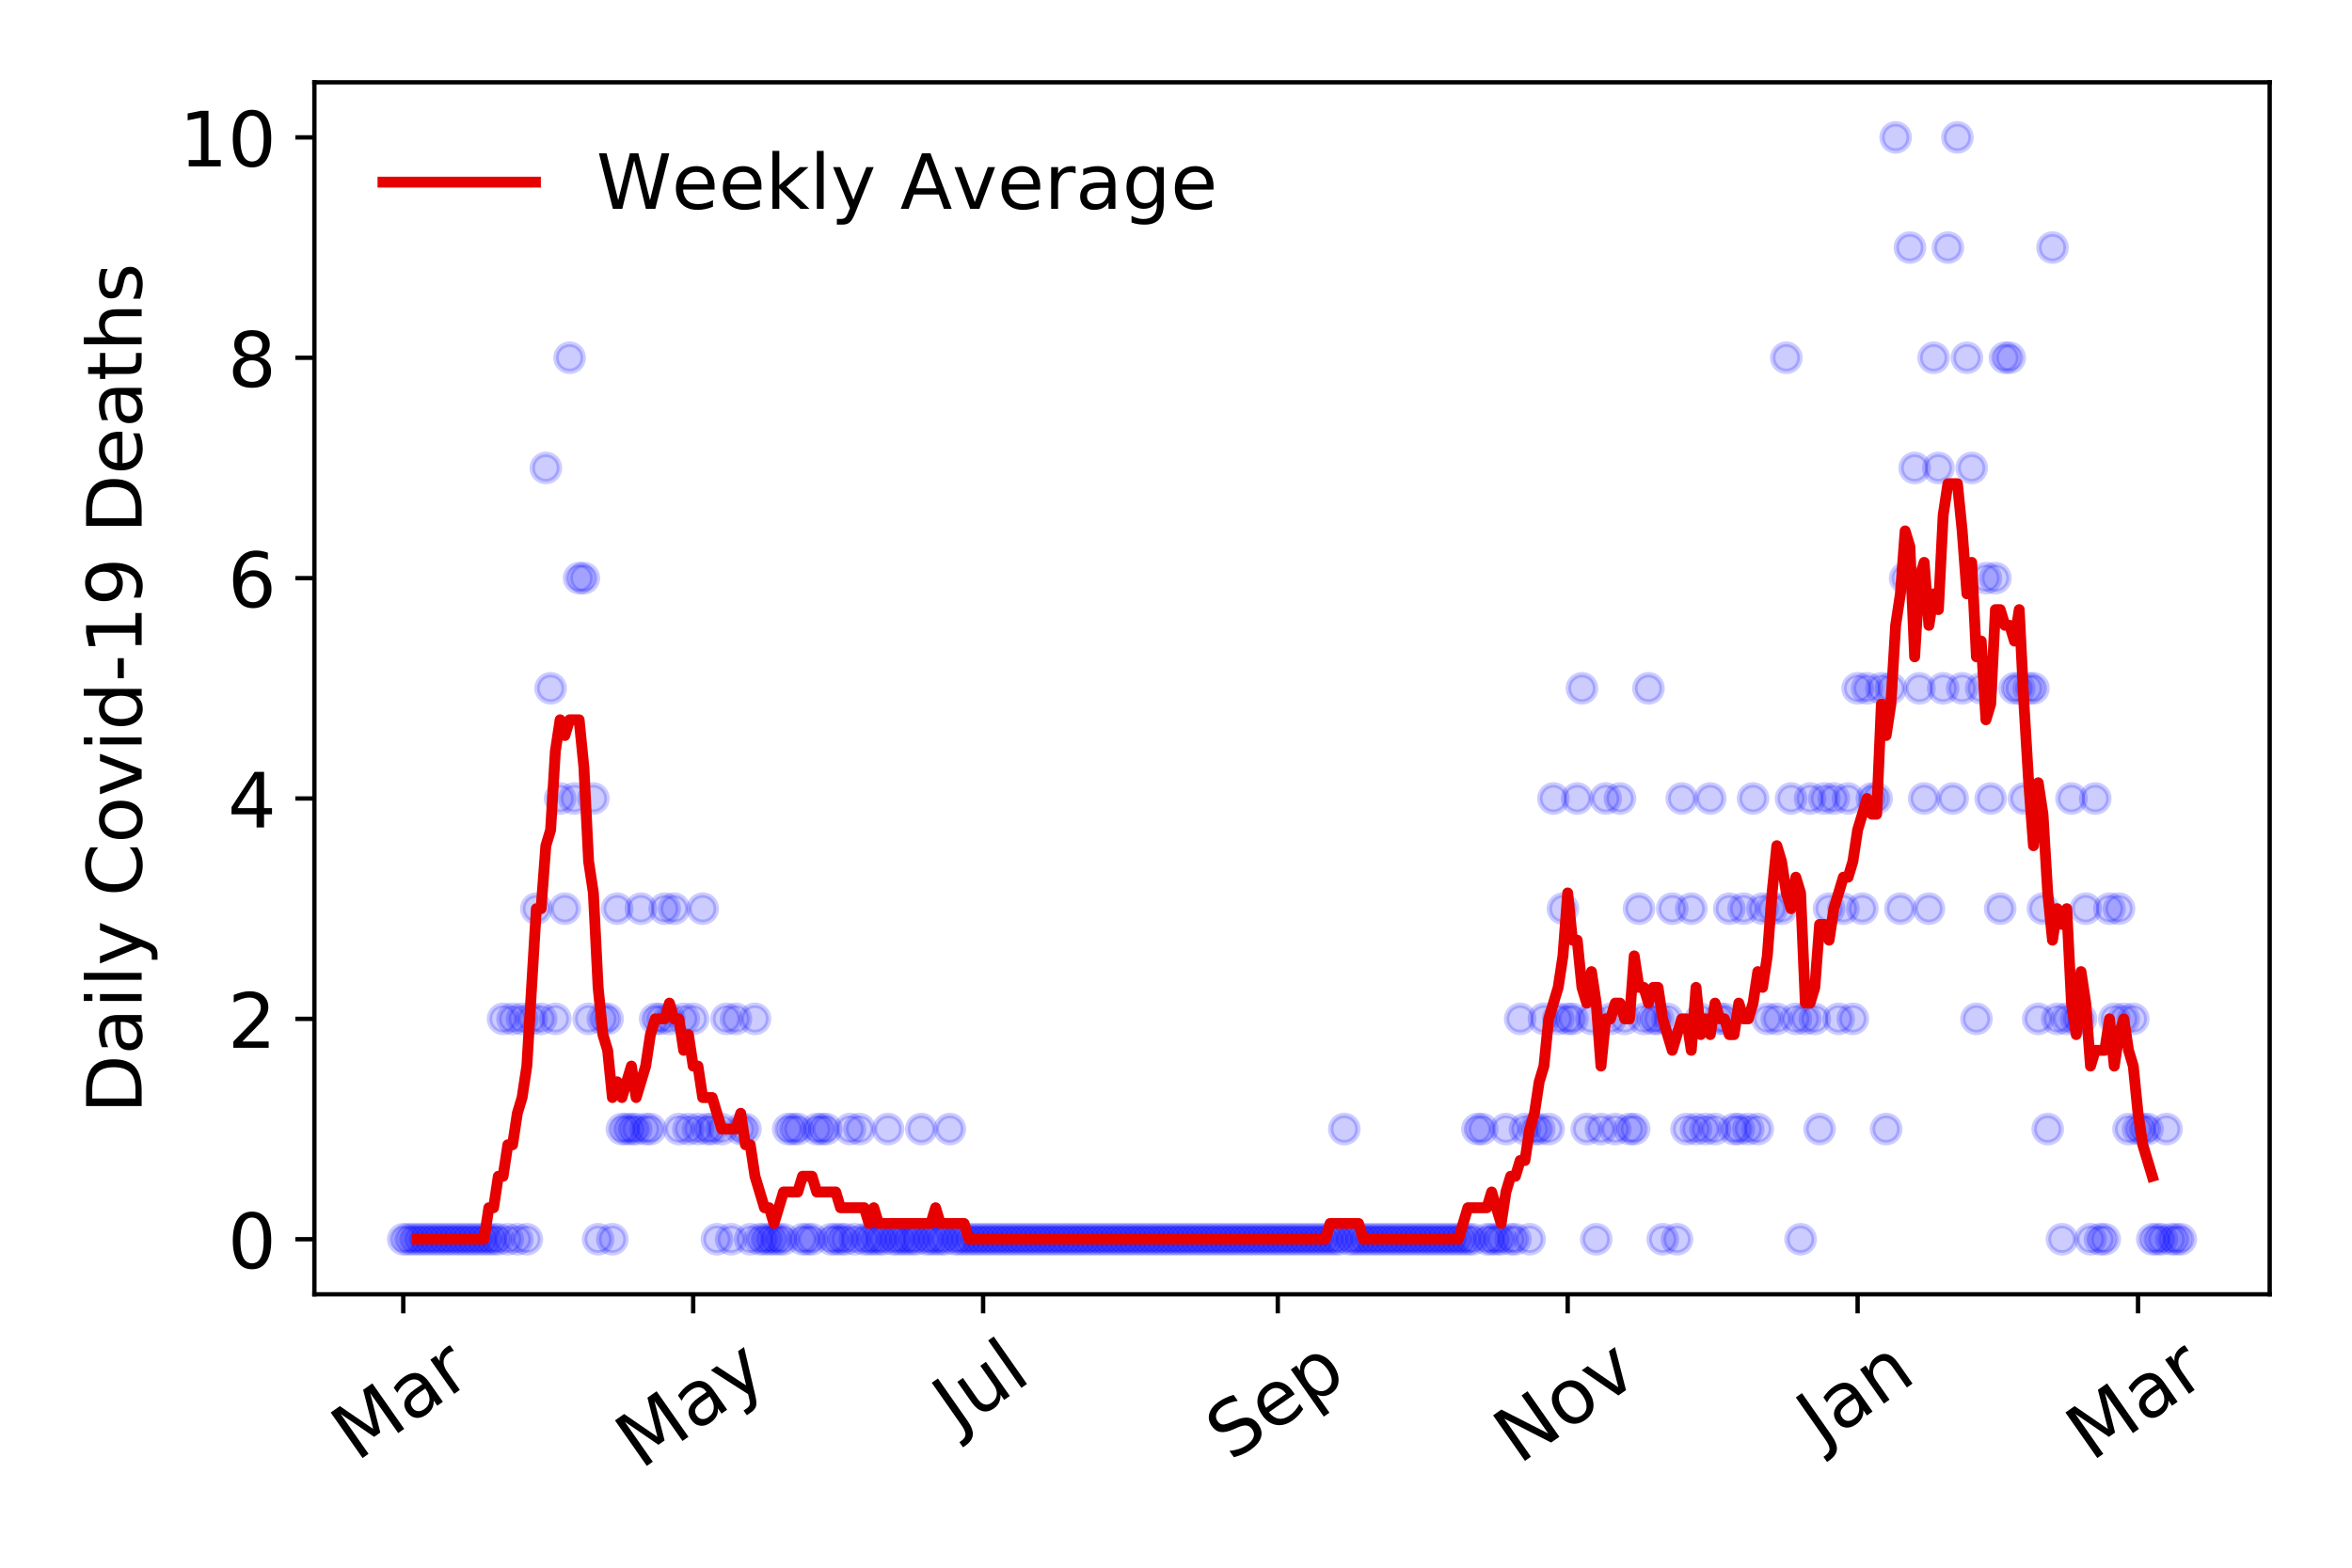 <?xml version="1.0" encoding="utf-8" standalone="no"?>
<!DOCTYPE svg PUBLIC "-//W3C//DTD SVG 1.1//EN"
  "http://www.w3.org/Graphics/SVG/1.1/DTD/svg11.dtd">
<!-- Created with matplotlib (https://matplotlib.org/) -->
<svg height="288pt" version="1.1" viewBox="0 0 432 288" width="432pt" xmlns="http://www.w3.org/2000/svg" xmlns:xlink="http://www.w3.org/1999/xlink">
 <defs>
  <style type="text/css">
*{stroke-linecap:butt;stroke-linejoin:round;}
  </style>
 </defs>
 <g id="figure_1">
  <g id="patch_1">
   <path d="M 0 288 
L 432 288 
L 432 0 
L 0 0 
z
" style="fill:#ffffff;"/>
  </g>
  <g id="axes_1">
   <g id="patch_2">
    <path d="M 57.745 237.778 
L 416.88 237.778 
L 416.88 15.12 
L 57.745 15.12 
z
" style="fill:#ffffff;"/>
   </g>
   <g id="matplotlib.axis_1">
    <g id="xtick_1">
     <g id="line2d_1">
      <defs>
       <path d="M 0 0 
L 0 3.5 
" id="mdb78a22be8" style="stroke:#000000;stroke-width:0.8;"/>
      </defs>
      <g>
       <use style="stroke:#000000;stroke-width:0.8;" x="74.069" xlink:href="#mdb78a22be8" y="237.778"/>
      </g>
     </g>
     <g id="text_1">
      <!-- Mar -->
      <defs>
       <path d="M 9.812 72.906 
L 24.516 72.906 
L 43.109 23.297 
L 61.812 72.906 
L 76.516 72.906 
L 76.516 0 
L 66.891 0 
L 66.891 64.016 
L 48.094 14.016 
L 38.188 14.016 
L 19.391 64.016 
L 19.391 0 
L 9.812 0 
z
" id="DejaVuSans-77"/>
       <path d="M 34.281 27.484 
Q 23.391 27.484 19.188 25 
Q 14.984 22.516 14.984 16.5 
Q 14.984 11.719 18.141 8.906 
Q 21.297 6.109 26.703 6.109 
Q 34.188 6.109 38.703 11.406 
Q 43.219 16.703 43.219 25.484 
L 43.219 27.484 
z
M 52.203 31.203 
L 52.203 0 
L 43.219 0 
L 43.219 8.297 
Q 40.141 3.328 35.547 0.953 
Q 30.953 -1.422 24.312 -1.422 
Q 15.922 -1.422 10.953 3.297 
Q 6 8.016 6 15.922 
Q 6 25.141 12.172 29.828 
Q 18.359 34.516 30.609 34.516 
L 43.219 34.516 
L 43.219 35.406 
Q 43.219 41.609 39.141 45 
Q 35.062 48.391 27.688 48.391 
Q 23 48.391 18.547 47.266 
Q 14.109 46.141 10.016 43.891 
L 10.016 52.203 
Q 14.938 54.109 19.578 55.047 
Q 24.219 56 28.609 56 
Q 40.484 56 46.344 49.844 
Q 52.203 43.703 52.203 31.203 
z
" id="DejaVuSans-97"/>
       <path d="M 41.109 46.297 
Q 39.594 47.172 37.812 47.578 
Q 36.031 48 33.891 48 
Q 26.266 48 22.188 43.047 
Q 18.109 38.094 18.109 28.812 
L 18.109 0 
L 9.078 0 
L 9.078 54.688 
L 18.109 54.688 
L 18.109 46.188 
Q 20.953 51.172 25.484 53.578 
Q 30.031 56 36.531 56 
Q 37.453 56 38.578 55.875 
Q 39.703 55.766 41.062 55.516 
z
" id="DejaVuSans-114"/>
      </defs>
      <g transform="translate(65.467 268.643)rotate(-35)scale(0.14 -0.14)">
       <use xlink:href="#DejaVuSans-77"/>
       <use x="86.279" xlink:href="#DejaVuSans-97"/>
       <use x="147.559" xlink:href="#DejaVuSans-114"/>
      </g>
     </g>
    </g>
    <g id="xtick_2">
     <g id="line2d_2">
      <g>
       <use style="stroke:#000000;stroke-width:0.8;" x="127.32" xlink:href="#mdb78a22be8" y="237.778"/>
      </g>
     </g>
     <g id="text_2">
      <!-- May -->
      <defs>
       <path d="M 32.172 -5.078 
Q 28.375 -14.844 24.75 -17.812 
Q 21.141 -20.797 15.094 -20.797 
L 7.906 -20.797 
L 7.906 -13.281 
L 13.188 -13.281 
Q 16.891 -13.281 18.938 -11.516 
Q 21 -9.766 23.484 -3.219 
L 25.094 0.875 
L 2.984 54.688 
L 12.5 54.688 
L 29.594 11.922 
L 46.688 54.688 
L 56.203 54.688 
z
" id="DejaVuSans-121"/>
      </defs>
      <g transform="translate(117.68 270.094)rotate(-35)scale(0.14 -0.14)">
       <use xlink:href="#DejaVuSans-77"/>
       <use x="86.279" xlink:href="#DejaVuSans-97"/>
       <use x="147.559" xlink:href="#DejaVuSans-121"/>
      </g>
     </g>
    </g>
    <g id="xtick_3">
     <g id="line2d_3">
      <g>
       <use style="stroke:#000000;stroke-width:0.8;" x="180.57" xlink:href="#mdb78a22be8" y="237.778"/>
      </g>
     </g>
     <g id="text_3">
      <!-- Jul -->
      <defs>
       <path d="M 9.812 72.906 
L 19.672 72.906 
L 19.672 5.078 
Q 19.672 -8.109 14.672 -14.062 
Q 9.672 -20.016 -1.422 -20.016 
L -5.172 -20.016 
L -5.172 -11.719 
L -2.094 -11.719 
Q 4.438 -11.719 7.125 -8.047 
Q 9.812 -4.391 9.812 5.078 
z
" id="DejaVuSans-74"/>
       <path d="M 8.5 21.578 
L 8.5 54.688 
L 17.484 54.688 
L 17.484 21.922 
Q 17.484 14.156 20.5 10.266 
Q 23.531 6.391 29.594 6.391 
Q 36.859 6.391 41.078 11.031 
Q 45.312 15.672 45.312 23.688 
L 45.312 54.688 
L 54.297 54.688 
L 54.297 0 
L 45.312 0 
L 45.312 8.406 
Q 42.047 3.422 37.719 1 
Q 33.406 -1.422 27.688 -1.422 
Q 18.266 -1.422 13.375 4.438 
Q 8.5 10.297 8.5 21.578 
z
M 31.109 56 
z
" id="DejaVuSans-117"/>
       <path d="M 9.422 75.984 
L 18.406 75.984 
L 18.406 0 
L 9.422 0 
z
" id="DejaVuSans-108"/>
      </defs>
      <g transform="translate(175.868 263.181)rotate(-35)scale(0.14 -0.14)">
       <use xlink:href="#DejaVuSans-74"/>
       <use x="29.492" xlink:href="#DejaVuSans-117"/>
       <use x="92.871" xlink:href="#DejaVuSans-108"/>
      </g>
     </g>
    </g>
    <g id="xtick_4">
     <g id="line2d_4">
      <g>
       <use style="stroke:#000000;stroke-width:0.8;" x="234.694" xlink:href="#mdb78a22be8" y="237.778"/>
      </g>
     </g>
     <g id="text_4">
      <!-- Sep -->
      <defs>
       <path d="M 53.516 70.516 
L 53.516 60.891 
Q 47.906 63.578 42.922 64.891 
Q 37.938 66.219 33.297 66.219 
Q 25.25 66.219 20.875 63.094 
Q 16.5 59.969 16.5 54.203 
Q 16.5 49.359 19.406 46.891 
Q 22.312 44.438 30.422 42.922 
L 36.375 41.703 
Q 47.406 39.594 52.656 34.297 
Q 57.906 29 57.906 20.125 
Q 57.906 9.516 50.797 4.047 
Q 43.703 -1.422 29.984 -1.422 
Q 24.812 -1.422 18.969 -0.25 
Q 13.141 0.922 6.891 3.219 
L 6.891 13.375 
Q 12.891 10.016 18.656 8.297 
Q 24.422 6.594 29.984 6.594 
Q 38.422 6.594 43.016 9.906 
Q 47.609 13.234 47.609 19.391 
Q 47.609 24.75 44.312 27.781 
Q 41.016 30.812 33.5 32.328 
L 27.484 33.5 
Q 16.453 35.688 11.516 40.375 
Q 6.594 45.062 6.594 53.422 
Q 6.594 63.094 13.406 68.656 
Q 20.219 74.219 32.172 74.219 
Q 37.312 74.219 42.625 73.281 
Q 47.953 72.359 53.516 70.516 
z
" id="DejaVuSans-83"/>
       <path d="M 56.203 29.594 
L 56.203 25.203 
L 14.891 25.203 
Q 15.484 15.922 20.484 11.062 
Q 25.484 6.203 34.422 6.203 
Q 39.594 6.203 44.453 7.469 
Q 49.312 8.734 54.109 11.281 
L 54.109 2.781 
Q 49.266 0.734 44.188 -0.344 
Q 39.109 -1.422 33.891 -1.422 
Q 20.797 -1.422 13.156 6.188 
Q 5.516 13.812 5.516 26.812 
Q 5.516 40.234 12.766 48.109 
Q 20.016 56 32.328 56 
Q 43.359 56 49.781 48.891 
Q 56.203 41.797 56.203 29.594 
z
M 47.219 32.234 
Q 47.125 39.594 43.094 43.984 
Q 39.062 48.391 32.422 48.391 
Q 24.906 48.391 20.391 44.141 
Q 15.875 39.891 15.188 32.172 
z
" id="DejaVuSans-101"/>
       <path d="M 18.109 8.203 
L 18.109 -20.797 
L 9.078 -20.797 
L 9.078 54.688 
L 18.109 54.688 
L 18.109 46.391 
Q 20.953 51.266 25.266 53.625 
Q 29.594 56 35.594 56 
Q 45.562 56 51.781 48.094 
Q 58.016 40.188 58.016 27.297 
Q 58.016 14.406 51.781 6.484 
Q 45.562 -1.422 35.594 -1.422 
Q 29.594 -1.422 25.266 0.953 
Q 20.953 3.328 18.109 8.203 
z
M 48.688 27.297 
Q 48.688 37.203 44.609 42.844 
Q 40.531 48.484 33.406 48.484 
Q 26.266 48.484 22.188 42.844 
Q 18.109 37.203 18.109 27.297 
Q 18.109 17.391 22.188 11.75 
Q 26.266 6.109 33.406 6.109 
Q 40.531 6.109 44.609 11.75 
Q 48.688 17.391 48.688 27.297 
z
" id="DejaVuSans-112"/>
      </defs>
      <g transform="translate(226.101 268.629)rotate(-35)scale(0.14 -0.14)">
       <use xlink:href="#DejaVuSans-83"/>
       <use x="63.477" xlink:href="#DejaVuSans-101"/>
       <use x="125" xlink:href="#DejaVuSans-112"/>
      </g>
     </g>
    </g>
    <g id="xtick_5">
     <g id="line2d_5">
      <g>
       <use style="stroke:#000000;stroke-width:0.8;" x="287.944" xlink:href="#mdb78a22be8" y="237.778"/>
      </g>
     </g>
     <g id="text_5">
      <!-- Nov -->
      <defs>
       <path d="M 9.812 72.906 
L 23.094 72.906 
L 55.422 11.922 
L 55.422 72.906 
L 64.984 72.906 
L 64.984 0 
L 51.703 0 
L 19.391 60.984 
L 19.391 0 
L 9.812 0 
z
" id="DejaVuSans-78"/>
       <path d="M 30.609 48.391 
Q 23.391 48.391 19.188 42.75 
Q 14.984 37.109 14.984 27.297 
Q 14.984 17.484 19.156 11.844 
Q 23.344 6.203 30.609 6.203 
Q 37.797 6.203 41.984 11.859 
Q 46.188 17.531 46.188 27.297 
Q 46.188 37.016 41.984 42.703 
Q 37.797 48.391 30.609 48.391 
z
M 30.609 56 
Q 42.328 56 49.016 48.375 
Q 55.719 40.766 55.719 27.297 
Q 55.719 13.875 49.016 6.219 
Q 42.328 -1.422 30.609 -1.422 
Q 18.844 -1.422 12.172 6.219 
Q 5.516 13.875 5.516 27.297 
Q 5.516 40.766 12.172 48.375 
Q 18.844 56 30.609 56 
z
" id="DejaVuSans-111"/>
       <path d="M 2.984 54.688 
L 12.5 54.688 
L 29.594 8.797 
L 46.688 54.688 
L 56.203 54.688 
L 35.688 0 
L 23.484 0 
z
" id="DejaVuSans-118"/>
      </defs>
      <g transform="translate(278.968 269.166)rotate(-35)scale(0.14 -0.14)">
       <use xlink:href="#DejaVuSans-78"/>
       <use x="74.805" xlink:href="#DejaVuSans-111"/>
       <use x="135.986" xlink:href="#DejaVuSans-118"/>
      </g>
     </g>
    </g>
    <g id="xtick_6">
     <g id="line2d_6">
      <g>
       <use style="stroke:#000000;stroke-width:0.8;" x="341.195" xlink:href="#mdb78a22be8" y="237.778"/>
      </g>
     </g>
     <g id="text_6">
      <!-- Jan -->
      <defs>
       <path d="M 54.891 33.016 
L 54.891 0 
L 45.906 0 
L 45.906 32.719 
Q 45.906 40.484 42.875 44.328 
Q 39.844 48.188 33.797 48.188 
Q 26.516 48.188 22.312 43.547 
Q 18.109 38.922 18.109 30.906 
L 18.109 0 
L 9.078 0 
L 9.078 54.688 
L 18.109 54.688 
L 18.109 46.188 
Q 21.344 51.125 25.703 53.562 
Q 30.078 56 35.797 56 
Q 45.219 56 50.047 50.172 
Q 54.891 44.344 54.891 33.016 
z
" id="DejaVuSans-110"/>
      </defs>
      <g transform="translate(334.571 265.871)rotate(-35)scale(0.14 -0.14)">
       <use xlink:href="#DejaVuSans-74"/>
       <use x="29.492" xlink:href="#DejaVuSans-97"/>
       <use x="90.771" xlink:href="#DejaVuSans-110"/>
      </g>
     </g>
    </g>
    <g id="xtick_7">
     <g id="line2d_7">
      <g>
       <use style="stroke:#000000;stroke-width:0.8;" x="392.699" xlink:href="#mdb78a22be8" y="237.778"/>
      </g>
     </g>
     <g id="text_7">
      <!-- Mar -->
      <g transform="translate(384.096 268.643)rotate(-35)scale(0.14 -0.14)">
       <use xlink:href="#DejaVuSans-77"/>
       <use x="86.279" xlink:href="#DejaVuSans-97"/>
       <use x="147.559" xlink:href="#DejaVuSans-114"/>
      </g>
     </g>
    </g>
   </g>
   <g id="matplotlib.axis_2">
    <g id="ytick_1">
     <g id="line2d_8">
      <defs>
       <path d="M 0 0 
L -3.5 0 
" id="md9025b27a9" style="stroke:#000000;stroke-width:0.8;"/>
      </defs>
      <g>
       <use style="stroke:#000000;stroke-width:0.8;" x="57.745" xlink:href="#md9025b27a9" y="227.657"/>
      </g>
     </g>
     <g id="text_8">
      <!-- 0 -->
      <defs>
       <path d="M 31.781 66.406 
Q 24.172 66.406 20.328 58.906 
Q 16.5 51.422 16.5 36.375 
Q 16.5 21.391 20.328 13.891 
Q 24.172 6.391 31.781 6.391 
Q 39.453 6.391 43.281 13.891 
Q 47.125 21.391 47.125 36.375 
Q 47.125 51.422 43.281 58.906 
Q 39.453 66.406 31.781 66.406 
z
M 31.781 74.219 
Q 44.047 74.219 50.516 64.516 
Q 56.984 54.828 56.984 36.375 
Q 56.984 17.969 50.516 8.266 
Q 44.047 -1.422 31.781 -1.422 
Q 19.531 -1.422 13.062 8.266 
Q 6.594 17.969 6.594 36.375 
Q 6.594 54.828 13.062 64.516 
Q 19.531 74.219 31.781 74.219 
z
" id="DejaVuSans-48"/>
      </defs>
      <g transform="translate(41.837 232.976)scale(0.14 -0.14)">
       <use xlink:href="#DejaVuSans-48"/>
      </g>
     </g>
    </g>
    <g id="ytick_2">
     <g id="line2d_9">
      <g>
       <use style="stroke:#000000;stroke-width:0.8;" x="57.745" xlink:href="#md9025b27a9" y="187.174"/>
      </g>
     </g>
     <g id="text_9">
      <!-- 2 -->
      <defs>
       <path d="M 19.188 8.297 
L 53.609 8.297 
L 53.609 0 
L 7.328 0 
L 7.328 8.297 
Q 12.938 14.109 22.625 23.891 
Q 32.328 33.688 34.812 36.531 
Q 39.547 41.844 41.422 45.531 
Q 43.312 49.219 43.312 52.781 
Q 43.312 58.594 39.234 62.25 
Q 35.156 65.922 28.609 65.922 
Q 23.969 65.922 18.812 64.312 
Q 13.672 62.703 7.812 59.422 
L 7.812 69.391 
Q 13.766 71.781 18.938 73 
Q 24.125 74.219 28.422 74.219 
Q 39.75 74.219 46.484 68.547 
Q 53.219 62.891 53.219 53.422 
Q 53.219 48.922 51.531 44.891 
Q 49.859 40.875 45.406 35.406 
Q 44.188 33.984 37.641 27.219 
Q 31.109 20.453 19.188 8.297 
z
" id="DejaVuSans-50"/>
      </defs>
      <g transform="translate(41.837 192.493)scale(0.14 -0.14)">
       <use xlink:href="#DejaVuSans-50"/>
      </g>
     </g>
    </g>
    <g id="ytick_3">
     <g id="line2d_10">
      <g>
       <use style="stroke:#000000;stroke-width:0.8;" x="57.745" xlink:href="#md9025b27a9" y="146.691"/>
      </g>
     </g>
     <g id="text_10">
      <!-- 4 -->
      <defs>
       <path d="M 37.797 64.312 
L 12.891 25.391 
L 37.797 25.391 
z
M 35.203 72.906 
L 47.609 72.906 
L 47.609 25.391 
L 58.016 25.391 
L 58.016 17.188 
L 47.609 17.188 
L 47.609 0 
L 37.797 0 
L 37.797 17.188 
L 4.891 17.188 
L 4.891 26.703 
z
" id="DejaVuSans-52"/>
      </defs>
      <g transform="translate(41.837 152.01)scale(0.14 -0.14)">
       <use xlink:href="#DejaVuSans-52"/>
      </g>
     </g>
    </g>
    <g id="ytick_4">
     <g id="line2d_11">
      <g>
       <use style="stroke:#000000;stroke-width:0.8;" x="57.745" xlink:href="#md9025b27a9" y="106.207"/>
      </g>
     </g>
     <g id="text_11">
      <!-- 6 -->
      <defs>
       <path d="M 33.016 40.375 
Q 26.375 40.375 22.484 35.828 
Q 18.609 31.297 18.609 23.391 
Q 18.609 15.531 22.484 10.953 
Q 26.375 6.391 33.016 6.391 
Q 39.656 6.391 43.531 10.953 
Q 47.406 15.531 47.406 23.391 
Q 47.406 31.297 43.531 35.828 
Q 39.656 40.375 33.016 40.375 
z
M 52.594 71.297 
L 52.594 62.312 
Q 48.875 64.062 45.094 64.984 
Q 41.312 65.922 37.594 65.922 
Q 27.828 65.922 22.672 59.328 
Q 17.531 52.734 16.797 39.406 
Q 19.672 43.656 24.016 45.922 
Q 28.375 48.188 33.594 48.188 
Q 44.578 48.188 50.953 41.516 
Q 57.328 34.859 57.328 23.391 
Q 57.328 12.156 50.688 5.359 
Q 44.047 -1.422 33.016 -1.422 
Q 20.359 -1.422 13.672 8.266 
Q 6.984 17.969 6.984 36.375 
Q 6.984 53.656 15.188 63.938 
Q 23.391 74.219 37.203 74.219 
Q 40.922 74.219 44.703 73.484 
Q 48.484 72.75 52.594 71.297 
z
" id="DejaVuSans-54"/>
      </defs>
      <g transform="translate(41.837 111.526)scale(0.14 -0.14)">
       <use xlink:href="#DejaVuSans-54"/>
      </g>
     </g>
    </g>
    <g id="ytick_5">
     <g id="line2d_12">
      <g>
       <use style="stroke:#000000;stroke-width:0.8;" x="57.745" xlink:href="#md9025b27a9" y="65.724"/>
      </g>
     </g>
     <g id="text_12">
      <!-- 8 -->
      <defs>
       <path d="M 31.781 34.625 
Q 24.75 34.625 20.719 30.859 
Q 16.703 27.094 16.703 20.516 
Q 16.703 13.922 20.719 10.156 
Q 24.75 6.391 31.781 6.391 
Q 38.812 6.391 42.859 10.172 
Q 46.922 13.969 46.922 20.516 
Q 46.922 27.094 42.891 30.859 
Q 38.875 34.625 31.781 34.625 
z
M 21.922 38.812 
Q 15.578 40.375 12.031 44.719 
Q 8.5 49.078 8.5 55.328 
Q 8.5 64.062 14.719 69.141 
Q 20.953 74.219 31.781 74.219 
Q 42.672 74.219 48.875 69.141 
Q 55.078 64.062 55.078 55.328 
Q 55.078 49.078 51.531 44.719 
Q 48 40.375 41.703 38.812 
Q 48.828 37.156 52.797 32.312 
Q 56.781 27.484 56.781 20.516 
Q 56.781 9.906 50.312 4.234 
Q 43.844 -1.422 31.781 -1.422 
Q 19.734 -1.422 13.25 4.234 
Q 6.781 9.906 6.781 20.516 
Q 6.781 27.484 10.781 32.312 
Q 14.797 37.156 21.922 38.812 
z
M 18.312 54.391 
Q 18.312 48.734 21.844 45.562 
Q 25.391 42.391 31.781 42.391 
Q 38.141 42.391 41.719 45.562 
Q 45.312 48.734 45.312 54.391 
Q 45.312 60.062 41.719 63.234 
Q 38.141 66.406 31.781 66.406 
Q 25.391 66.406 21.844 63.234 
Q 18.312 60.062 18.312 54.391 
z
" id="DejaVuSans-56"/>
      </defs>
      <g transform="translate(41.837 71.043)scale(0.14 -0.14)">
       <use xlink:href="#DejaVuSans-56"/>
      </g>
     </g>
    </g>
    <g id="ytick_6">
     <g id="line2d_13">
      <g>
       <use style="stroke:#000000;stroke-width:0.8;" x="57.745" xlink:href="#md9025b27a9" y="25.241"/>
      </g>
     </g>
     <g id="text_13">
      <!-- 10 -->
      <defs>
       <path d="M 12.406 8.297 
L 28.516 8.297 
L 28.516 63.922 
L 10.984 60.406 
L 10.984 69.391 
L 28.422 72.906 
L 38.281 72.906 
L 38.281 8.297 
L 54.391 8.297 
L 54.391 0 
L 12.406 0 
z
" id="DejaVuSans-49"/>
      </defs>
      <g transform="translate(32.93 30.56)scale(0.14 -0.14)">
       <use xlink:href="#DejaVuSans-49"/>
       <use x="63.623" xlink:href="#DejaVuSans-48"/>
      </g>
     </g>
    </g>
    <g id="text_14">
     <!-- Daily Covid-19 Deaths -->
     <defs>
      <path d="M 19.672 64.797 
L 19.672 8.109 
L 31.594 8.109 
Q 46.688 8.109 53.688 14.938 
Q 60.688 21.781 60.688 36.531 
Q 60.688 51.172 53.688 57.984 
Q 46.688 64.797 31.594 64.797 
z
M 9.812 72.906 
L 30.078 72.906 
Q 51.266 72.906 61.172 64.094 
Q 71.094 55.281 71.094 36.531 
Q 71.094 17.672 61.125 8.828 
Q 51.172 0 30.078 0 
L 9.812 0 
z
" id="DejaVuSans-68"/>
      <path d="M 9.422 54.688 
L 18.406 54.688 
L 18.406 0 
L 9.422 0 
z
M 9.422 75.984 
L 18.406 75.984 
L 18.406 64.594 
L 9.422 64.594 
z
" id="DejaVuSans-105"/>
      <path id="DejaVuSans-32"/>
      <path d="M 64.406 67.281 
L 64.406 56.891 
Q 59.422 61.531 53.781 63.812 
Q 48.141 66.109 41.797 66.109 
Q 29.297 66.109 22.656 58.469 
Q 16.016 50.828 16.016 36.375 
Q 16.016 21.969 22.656 14.328 
Q 29.297 6.688 41.797 6.688 
Q 48.141 6.688 53.781 8.984 
Q 59.422 11.281 64.406 15.922 
L 64.406 5.609 
Q 59.234 2.094 53.438 0.328 
Q 47.656 -1.422 41.219 -1.422 
Q 24.656 -1.422 15.125 8.703 
Q 5.609 18.844 5.609 36.375 
Q 5.609 53.953 15.125 64.078 
Q 24.656 74.219 41.219 74.219 
Q 47.75 74.219 53.531 72.484 
Q 59.328 70.75 64.406 67.281 
z
" id="DejaVuSans-67"/>
      <path d="M 45.406 46.391 
L 45.406 75.984 
L 54.391 75.984 
L 54.391 0 
L 45.406 0 
L 45.406 8.203 
Q 42.578 3.328 38.25 0.953 
Q 33.938 -1.422 27.875 -1.422 
Q 17.969 -1.422 11.734 6.484 
Q 5.516 14.406 5.516 27.297 
Q 5.516 40.188 11.734 48.094 
Q 17.969 56 27.875 56 
Q 33.938 56 38.25 53.625 
Q 42.578 51.266 45.406 46.391 
z
M 14.797 27.297 
Q 14.797 17.391 18.875 11.75 
Q 22.953 6.109 30.078 6.109 
Q 37.203 6.109 41.297 11.75 
Q 45.406 17.391 45.406 27.297 
Q 45.406 37.203 41.297 42.844 
Q 37.203 48.484 30.078 48.484 
Q 22.953 48.484 18.875 42.844 
Q 14.797 37.203 14.797 27.297 
z
" id="DejaVuSans-100"/>
      <path d="M 4.891 31.391 
L 31.203 31.391 
L 31.203 23.391 
L 4.891 23.391 
z
" id="DejaVuSans-45"/>
      <path d="M 10.984 1.516 
L 10.984 10.5 
Q 14.703 8.734 18.5 7.812 
Q 22.312 6.891 25.984 6.891 
Q 35.75 6.891 40.891 13.453 
Q 46.047 20.016 46.781 33.406 
Q 43.953 29.203 39.594 26.953 
Q 35.25 24.703 29.984 24.703 
Q 19.047 24.703 12.672 31.312 
Q 6.297 37.938 6.297 49.422 
Q 6.297 60.641 12.938 67.422 
Q 19.578 74.219 30.609 74.219 
Q 43.266 74.219 49.922 64.516 
Q 56.594 54.828 56.594 36.375 
Q 56.594 19.141 48.406 8.859 
Q 40.234 -1.422 26.422 -1.422 
Q 22.703 -1.422 18.891 -0.688 
Q 15.094 0.047 10.984 1.516 
z
M 30.609 32.422 
Q 37.25 32.422 41.125 36.953 
Q 45.016 41.5 45.016 49.422 
Q 45.016 57.281 41.125 61.844 
Q 37.25 66.406 30.609 66.406 
Q 23.969 66.406 20.094 61.844 
Q 16.219 57.281 16.219 49.422 
Q 16.219 41.5 20.094 36.953 
Q 23.969 32.422 30.609 32.422 
z
" id="DejaVuSans-57"/>
      <path d="M 18.312 70.219 
L 18.312 54.688 
L 36.812 54.688 
L 36.812 47.703 
L 18.312 47.703 
L 18.312 18.016 
Q 18.312 11.328 20.141 9.422 
Q 21.969 7.516 27.594 7.516 
L 36.812 7.516 
L 36.812 0 
L 27.594 0 
Q 17.188 0 13.234 3.875 
Q 9.281 7.766 9.281 18.016 
L 9.281 47.703 
L 2.688 47.703 
L 2.688 54.688 
L 9.281 54.688 
L 9.281 70.219 
z
" id="DejaVuSans-116"/>
      <path d="M 54.891 33.016 
L 54.891 0 
L 45.906 0 
L 45.906 32.719 
Q 45.906 40.484 42.875 44.328 
Q 39.844 48.188 33.797 48.188 
Q 26.516 48.188 22.312 43.547 
Q 18.109 38.922 18.109 30.906 
L 18.109 0 
L 9.078 0 
L 9.078 75.984 
L 18.109 75.984 
L 18.109 46.188 
Q 21.344 51.125 25.703 53.562 
Q 30.078 56 35.797 56 
Q 45.219 56 50.047 50.172 
Q 54.891 44.344 54.891 33.016 
z
" id="DejaVuSans-104"/>
      <path d="M 44.281 53.078 
L 44.281 44.578 
Q 40.484 46.531 36.375 47.5 
Q 32.281 48.484 27.875 48.484 
Q 21.188 48.484 17.844 46.438 
Q 14.5 44.391 14.5 40.281 
Q 14.5 37.156 16.891 35.375 
Q 19.281 33.594 26.516 31.984 
L 29.594 31.297 
Q 39.156 29.25 43.188 25.516 
Q 47.219 21.781 47.219 15.094 
Q 47.219 7.469 41.188 3.016 
Q 35.156 -1.422 24.609 -1.422 
Q 20.219 -1.422 15.453 -0.562 
Q 10.688 0.297 5.422 2 
L 5.422 11.281 
Q 10.406 8.688 15.234 7.391 
Q 20.062 6.109 24.812 6.109 
Q 31.156 6.109 34.562 8.281 
Q 37.984 10.453 37.984 14.406 
Q 37.984 18.062 35.516 20.016 
Q 33.062 21.969 24.703 23.781 
L 21.578 24.516 
Q 13.234 26.266 9.516 29.906 
Q 5.812 33.547 5.812 39.891 
Q 5.812 47.609 11.281 51.797 
Q 16.75 56 26.812 56 
Q 31.781 56 36.172 55.266 
Q 40.578 54.547 44.281 53.078 
z
" id="DejaVuSans-115"/>
     </defs>
     <g transform="translate(26.018 204.56)rotate(-90)scale(0.14 -0.14)">
      <use xlink:href="#DejaVuSans-68"/>
      <use x="77.002" xlink:href="#DejaVuSans-97"/>
      <use x="138.281" xlink:href="#DejaVuSans-105"/>
      <use x="166.064" xlink:href="#DejaVuSans-108"/>
      <use x="193.848" xlink:href="#DejaVuSans-121"/>
      <use x="253.027" xlink:href="#DejaVuSans-32"/>
      <use x="284.814" xlink:href="#DejaVuSans-67"/>
      <use x="354.639" xlink:href="#DejaVuSans-111"/>
      <use x="415.82" xlink:href="#DejaVuSans-118"/>
      <use x="475" xlink:href="#DejaVuSans-105"/>
      <use x="502.783" xlink:href="#DejaVuSans-100"/>
      <use x="566.26" xlink:href="#DejaVuSans-45"/>
      <use x="602.344" xlink:href="#DejaVuSans-49"/>
      <use x="665.967" xlink:href="#DejaVuSans-57"/>
      <use x="729.59" xlink:href="#DejaVuSans-32"/>
      <use x="761.377" xlink:href="#DejaVuSans-68"/>
      <use x="838.379" xlink:href="#DejaVuSans-101"/>
      <use x="899.902" xlink:href="#DejaVuSans-97"/>
      <use x="961.182" xlink:href="#DejaVuSans-116"/>
      <use x="1000.391" xlink:href="#DejaVuSans-104"/>
      <use x="1063.77" xlink:href="#DejaVuSans-115"/>
     </g>
    </g>
   </g>
   <g id="line2d_14">
    <defs>
     <path d="M 0 2.5 
C 0.663 2.5 1.299 2.237 1.768 1.768 
C 2.237 1.299 2.5 0.663 2.5 0 
C 2.5 -0.663 2.237 -1.299 1.768 -1.768 
C 1.299 -2.237 0.663 -2.5 0 -2.5 
C -0.663 -2.5 -1.299 -2.237 -1.768 -1.768 
C -2.237 -1.299 -2.5 -0.663 -2.5 0 
C -2.5 0.663 -2.237 1.299 -1.768 1.768 
C -1.299 2.237 -0.663 2.5 0 2.5 
z
" id="ma21eccdee1" style="stroke:#0000ff;stroke-opacity:0.2;"/>
    </defs>
    <g clip-path="url(#pe9d581042d)">
     <use style="fill:#0000ff;fill-opacity:0.2;stroke:#0000ff;stroke-opacity:0.2;" x="74.069" xlink:href="#ma21eccdee1" y="227.657"/>
     <use style="fill:#0000ff;fill-opacity:0.2;stroke:#0000ff;stroke-opacity:0.2;" x="74.942" xlink:href="#ma21eccdee1" y="227.657"/>
     <use style="fill:#0000ff;fill-opacity:0.2;stroke:#0000ff;stroke-opacity:0.2;" x="75.815" xlink:href="#ma21eccdee1" y="227.657"/>
     <use style="fill:#0000ff;fill-opacity:0.2;stroke:#0000ff;stroke-opacity:0.2;" x="76.688" xlink:href="#ma21eccdee1" y="227.657"/>
     <use style="fill:#0000ff;fill-opacity:0.2;stroke:#0000ff;stroke-opacity:0.2;" x="77.561" xlink:href="#ma21eccdee1" y="227.657"/>
     <use style="fill:#0000ff;fill-opacity:0.2;stroke:#0000ff;stroke-opacity:0.2;" x="78.434" xlink:href="#ma21eccdee1" y="227.657"/>
     <use style="fill:#0000ff;fill-opacity:0.2;stroke:#0000ff;stroke-opacity:0.2;" x="79.307" xlink:href="#ma21eccdee1" y="227.657"/>
     <use style="fill:#0000ff;fill-opacity:0.2;stroke:#0000ff;stroke-opacity:0.2;" x="80.18" xlink:href="#ma21eccdee1" y="227.657"/>
     <use style="fill:#0000ff;fill-opacity:0.2;stroke:#0000ff;stroke-opacity:0.2;" x="81.053" xlink:href="#ma21eccdee1" y="227.657"/>
     <use style="fill:#0000ff;fill-opacity:0.2;stroke:#0000ff;stroke-opacity:0.2;" x="81.926" xlink:href="#ma21eccdee1" y="227.657"/>
     <use style="fill:#0000ff;fill-opacity:0.2;stroke:#0000ff;stroke-opacity:0.2;" x="82.799" xlink:href="#ma21eccdee1" y="227.657"/>
     <use style="fill:#0000ff;fill-opacity:0.2;stroke:#0000ff;stroke-opacity:0.2;" x="83.672" xlink:href="#ma21eccdee1" y="227.657"/>
     <use style="fill:#0000ff;fill-opacity:0.2;stroke:#0000ff;stroke-opacity:0.2;" x="84.545" xlink:href="#ma21eccdee1" y="227.657"/>
     <use style="fill:#0000ff;fill-opacity:0.2;stroke:#0000ff;stroke-opacity:0.2;" x="85.418" xlink:href="#ma21eccdee1" y="227.657"/>
     <use style="fill:#0000ff;fill-opacity:0.2;stroke:#0000ff;stroke-opacity:0.2;" x="86.291" xlink:href="#ma21eccdee1" y="227.657"/>
     <use style="fill:#0000ff;fill-opacity:0.2;stroke:#0000ff;stroke-opacity:0.2;" x="87.164" xlink:href="#ma21eccdee1" y="227.657"/>
     <use style="fill:#0000ff;fill-opacity:0.2;stroke:#0000ff;stroke-opacity:0.2;" x="88.037" xlink:href="#ma21eccdee1" y="227.657"/>
     <use style="fill:#0000ff;fill-opacity:0.2;stroke:#0000ff;stroke-opacity:0.2;" x="88.91" xlink:href="#ma21eccdee1" y="227.657"/>
     <use style="fill:#0000ff;fill-opacity:0.2;stroke:#0000ff;stroke-opacity:0.2;" x="89.783" xlink:href="#ma21eccdee1" y="227.657"/>
     <use style="fill:#0000ff;fill-opacity:0.2;stroke:#0000ff;stroke-opacity:0.2;" x="90.656" xlink:href="#ma21eccdee1" y="227.657"/>
     <use style="fill:#0000ff;fill-opacity:0.2;stroke:#0000ff;stroke-opacity:0.2;" x="91.528" xlink:href="#ma21eccdee1" y="227.657"/>
     <use style="fill:#0000ff;fill-opacity:0.2;stroke:#0000ff;stroke-opacity:0.2;" x="92.401" xlink:href="#ma21eccdee1" y="187.174"/>
     <use style="fill:#0000ff;fill-opacity:0.2;stroke:#0000ff;stroke-opacity:0.2;" x="93.274" xlink:href="#ma21eccdee1" y="227.657"/>
     <use style="fill:#0000ff;fill-opacity:0.2;stroke:#0000ff;stroke-opacity:0.2;" x="94.147" xlink:href="#ma21eccdee1" y="187.174"/>
     <use style="fill:#0000ff;fill-opacity:0.2;stroke:#0000ff;stroke-opacity:0.2;" x="95.02" xlink:href="#ma21eccdee1" y="227.657"/>
     <use style="fill:#0000ff;fill-opacity:0.2;stroke:#0000ff;stroke-opacity:0.2;" x="95.893" xlink:href="#ma21eccdee1" y="187.174"/>
     <use style="fill:#0000ff;fill-opacity:0.2;stroke:#0000ff;stroke-opacity:0.2;" x="96.766" xlink:href="#ma21eccdee1" y="227.657"/>
     <use style="fill:#0000ff;fill-opacity:0.2;stroke:#0000ff;stroke-opacity:0.2;" x="97.639" xlink:href="#ma21eccdee1" y="187.174"/>
     <use style="fill:#0000ff;fill-opacity:0.2;stroke:#0000ff;stroke-opacity:0.2;" x="98.512" xlink:href="#ma21eccdee1" y="166.932"/>
     <use style="fill:#0000ff;fill-opacity:0.2;stroke:#0000ff;stroke-opacity:0.2;" x="99.385" xlink:href="#ma21eccdee1" y="187.174"/>
     <use style="fill:#0000ff;fill-opacity:0.2;stroke:#0000ff;stroke-opacity:0.2;" x="100.258" xlink:href="#ma21eccdee1" y="85.966"/>
     <use style="fill:#0000ff;fill-opacity:0.2;stroke:#0000ff;stroke-opacity:0.2;" x="101.131" xlink:href="#ma21eccdee1" y="126.449"/>
     <use style="fill:#0000ff;fill-opacity:0.2;stroke:#0000ff;stroke-opacity:0.2;" x="102.004" xlink:href="#ma21eccdee1" y="187.174"/>
     <use style="fill:#0000ff;fill-opacity:0.2;stroke:#0000ff;stroke-opacity:0.2;" x="102.877" xlink:href="#ma21eccdee1" y="146.691"/>
     <use style="fill:#0000ff;fill-opacity:0.2;stroke:#0000ff;stroke-opacity:0.2;" x="103.75" xlink:href="#ma21eccdee1" y="166.932"/>
     <use style="fill:#0000ff;fill-opacity:0.2;stroke:#0000ff;stroke-opacity:0.2;" x="104.623" xlink:href="#ma21eccdee1" y="65.724"/>
     <use style="fill:#0000ff;fill-opacity:0.2;stroke:#0000ff;stroke-opacity:0.2;" x="105.496" xlink:href="#ma21eccdee1" y="146.691"/>
     <use style="fill:#0000ff;fill-opacity:0.2;stroke:#0000ff;stroke-opacity:0.2;" x="106.369" xlink:href="#ma21eccdee1" y="106.207"/>
     <use style="fill:#0000ff;fill-opacity:0.2;stroke:#0000ff;stroke-opacity:0.2;" x="107.242" xlink:href="#ma21eccdee1" y="106.207"/>
     <use style="fill:#0000ff;fill-opacity:0.2;stroke:#0000ff;stroke-opacity:0.2;" x="108.115" xlink:href="#ma21eccdee1" y="187.174"/>
     <use style="fill:#0000ff;fill-opacity:0.2;stroke:#0000ff;stroke-opacity:0.2;" x="108.988" xlink:href="#ma21eccdee1" y="146.691"/>
     <use style="fill:#0000ff;fill-opacity:0.2;stroke:#0000ff;stroke-opacity:0.2;" x="109.861" xlink:href="#ma21eccdee1" y="227.657"/>
     <use style="fill:#0000ff;fill-opacity:0.2;stroke:#0000ff;stroke-opacity:0.2;" x="110.734" xlink:href="#ma21eccdee1" y="187.174"/>
     <use style="fill:#0000ff;fill-opacity:0.2;stroke:#0000ff;stroke-opacity:0.2;" x="111.607" xlink:href="#ma21eccdee1" y="187.174"/>
     <use style="fill:#0000ff;fill-opacity:0.2;stroke:#0000ff;stroke-opacity:0.2;" x="112.479" xlink:href="#ma21eccdee1" y="227.657"/>
     <use style="fill:#0000ff;fill-opacity:0.2;stroke:#0000ff;stroke-opacity:0.2;" x="113.352" xlink:href="#ma21eccdee1" y="166.932"/>
     <use style="fill:#0000ff;fill-opacity:0.2;stroke:#0000ff;stroke-opacity:0.2;" x="114.225" xlink:href="#ma21eccdee1" y="207.416"/>
     <use style="fill:#0000ff;fill-opacity:0.2;stroke:#0000ff;stroke-opacity:0.2;" x="115.098" xlink:href="#ma21eccdee1" y="207.416"/>
     <use style="fill:#0000ff;fill-opacity:0.2;stroke:#0000ff;stroke-opacity:0.2;" x="115.971" xlink:href="#ma21eccdee1" y="207.416"/>
     <use style="fill:#0000ff;fill-opacity:0.2;stroke:#0000ff;stroke-opacity:0.2;" x="116.844" xlink:href="#ma21eccdee1" y="207.416"/>
     <use style="fill:#0000ff;fill-opacity:0.2;stroke:#0000ff;stroke-opacity:0.2;" x="117.717" xlink:href="#ma21eccdee1" y="166.932"/>
     <use style="fill:#0000ff;fill-opacity:0.2;stroke:#0000ff;stroke-opacity:0.2;" x="118.59" xlink:href="#ma21eccdee1" y="207.416"/>
     <use style="fill:#0000ff;fill-opacity:0.2;stroke:#0000ff;stroke-opacity:0.2;" x="119.463" xlink:href="#ma21eccdee1" y="207.416"/>
     <use style="fill:#0000ff;fill-opacity:0.2;stroke:#0000ff;stroke-opacity:0.2;" x="120.336" xlink:href="#ma21eccdee1" y="187.174"/>
     <use style="fill:#0000ff;fill-opacity:0.2;stroke:#0000ff;stroke-opacity:0.2;" x="121.209" xlink:href="#ma21eccdee1" y="187.174"/>
     <use style="fill:#0000ff;fill-opacity:0.2;stroke:#0000ff;stroke-opacity:0.2;" x="122.082" xlink:href="#ma21eccdee1" y="166.932"/>
     <use style="fill:#0000ff;fill-opacity:0.2;stroke:#0000ff;stroke-opacity:0.2;" x="122.955" xlink:href="#ma21eccdee1" y="187.174"/>
     <use style="fill:#0000ff;fill-opacity:0.2;stroke:#0000ff;stroke-opacity:0.2;" x="123.828" xlink:href="#ma21eccdee1" y="166.932"/>
     <use style="fill:#0000ff;fill-opacity:0.2;stroke:#0000ff;stroke-opacity:0.2;" x="124.701" xlink:href="#ma21eccdee1" y="207.416"/>
     <use style="fill:#0000ff;fill-opacity:0.2;stroke:#0000ff;stroke-opacity:0.2;" x="125.574" xlink:href="#ma21eccdee1" y="187.174"/>
     <use style="fill:#0000ff;fill-opacity:0.2;stroke:#0000ff;stroke-opacity:0.2;" x="126.447" xlink:href="#ma21eccdee1" y="207.416"/>
     <use style="fill:#0000ff;fill-opacity:0.2;stroke:#0000ff;stroke-opacity:0.2;" x="127.32" xlink:href="#ma21eccdee1" y="187.174"/>
     <use style="fill:#0000ff;fill-opacity:0.2;stroke:#0000ff;stroke-opacity:0.2;" x="128.193" xlink:href="#ma21eccdee1" y="207.416"/>
     <use style="fill:#0000ff;fill-opacity:0.2;stroke:#0000ff;stroke-opacity:0.2;" x="129.066" xlink:href="#ma21eccdee1" y="166.932"/>
     <use style="fill:#0000ff;fill-opacity:0.2;stroke:#0000ff;stroke-opacity:0.2;" x="129.939" xlink:href="#ma21eccdee1" y="207.416"/>
     <use style="fill:#0000ff;fill-opacity:0.2;stroke:#0000ff;stroke-opacity:0.2;" x="130.812" xlink:href="#ma21eccdee1" y="207.416"/>
     <use style="fill:#0000ff;fill-opacity:0.2;stroke:#0000ff;stroke-opacity:0.2;" x="131.685" xlink:href="#ma21eccdee1" y="227.657"/>
     <use style="fill:#0000ff;fill-opacity:0.2;stroke:#0000ff;stroke-opacity:0.2;" x="132.558" xlink:href="#ma21eccdee1" y="207.416"/>
     <use style="fill:#0000ff;fill-opacity:0.2;stroke:#0000ff;stroke-opacity:0.2;" x="133.43" xlink:href="#ma21eccdee1" y="187.174"/>
     <use style="fill:#0000ff;fill-opacity:0.2;stroke:#0000ff;stroke-opacity:0.2;" x="134.303" xlink:href="#ma21eccdee1" y="227.657"/>
     <use style="fill:#0000ff;fill-opacity:0.2;stroke:#0000ff;stroke-opacity:0.2;" x="135.176" xlink:href="#ma21eccdee1" y="187.174"/>
     <use style="fill:#0000ff;fill-opacity:0.2;stroke:#0000ff;stroke-opacity:0.2;" x="136.049" xlink:href="#ma21eccdee1" y="207.416"/>
     <use style="fill:#0000ff;fill-opacity:0.2;stroke:#0000ff;stroke-opacity:0.2;" x="136.922" xlink:href="#ma21eccdee1" y="207.416"/>
     <use style="fill:#0000ff;fill-opacity:0.2;stroke:#0000ff;stroke-opacity:0.2;" x="137.795" xlink:href="#ma21eccdee1" y="227.657"/>
     <use style="fill:#0000ff;fill-opacity:0.2;stroke:#0000ff;stroke-opacity:0.2;" x="138.668" xlink:href="#ma21eccdee1" y="187.174"/>
     <use style="fill:#0000ff;fill-opacity:0.2;stroke:#0000ff;stroke-opacity:0.2;" x="139.541" xlink:href="#ma21eccdee1" y="227.657"/>
     <use style="fill:#0000ff;fill-opacity:0.2;stroke:#0000ff;stroke-opacity:0.2;" x="140.414" xlink:href="#ma21eccdee1" y="227.657"/>
     <use style="fill:#0000ff;fill-opacity:0.2;stroke:#0000ff;stroke-opacity:0.2;" x="141.287" xlink:href="#ma21eccdee1" y="227.657"/>
     <use style="fill:#0000ff;fill-opacity:0.2;stroke:#0000ff;stroke-opacity:0.2;" x="142.16" xlink:href="#ma21eccdee1" y="227.657"/>
     <use style="fill:#0000ff;fill-opacity:0.2;stroke:#0000ff;stroke-opacity:0.2;" x="143.033" xlink:href="#ma21eccdee1" y="227.657"/>
     <use style="fill:#0000ff;fill-opacity:0.2;stroke:#0000ff;stroke-opacity:0.2;" x="143.906" xlink:href="#ma21eccdee1" y="227.657"/>
     <use style="fill:#0000ff;fill-opacity:0.2;stroke:#0000ff;stroke-opacity:0.2;" x="144.779" xlink:href="#ma21eccdee1" y="207.416"/>
     <use style="fill:#0000ff;fill-opacity:0.2;stroke:#0000ff;stroke-opacity:0.2;" x="145.652" xlink:href="#ma21eccdee1" y="207.416"/>
     <use style="fill:#0000ff;fill-opacity:0.2;stroke:#0000ff;stroke-opacity:0.2;" x="146.525" xlink:href="#ma21eccdee1" y="207.416"/>
     <use style="fill:#0000ff;fill-opacity:0.2;stroke:#0000ff;stroke-opacity:0.2;" x="147.398" xlink:href="#ma21eccdee1" y="227.657"/>
     <use style="fill:#0000ff;fill-opacity:0.2;stroke:#0000ff;stroke-opacity:0.2;" x="148.271" xlink:href="#ma21eccdee1" y="227.657"/>
     <use style="fill:#0000ff;fill-opacity:0.2;stroke:#0000ff;stroke-opacity:0.2;" x="149.144" xlink:href="#ma21eccdee1" y="227.657"/>
     <use style="fill:#0000ff;fill-opacity:0.2;stroke:#0000ff;stroke-opacity:0.2;" x="150.017" xlink:href="#ma21eccdee1" y="207.416"/>
     <use style="fill:#0000ff;fill-opacity:0.2;stroke:#0000ff;stroke-opacity:0.2;" x="150.89" xlink:href="#ma21eccdee1" y="207.416"/>
     <use style="fill:#0000ff;fill-opacity:0.2;stroke:#0000ff;stroke-opacity:0.2;" x="151.763" xlink:href="#ma21eccdee1" y="207.416"/>
     <use style="fill:#0000ff;fill-opacity:0.2;stroke:#0000ff;stroke-opacity:0.2;" x="152.636" xlink:href="#ma21eccdee1" y="227.657"/>
     <use style="fill:#0000ff;fill-opacity:0.2;stroke:#0000ff;stroke-opacity:0.2;" x="153.509" xlink:href="#ma21eccdee1" y="227.657"/>
     <use style="fill:#0000ff;fill-opacity:0.2;stroke:#0000ff;stroke-opacity:0.2;" x="154.381" xlink:href="#ma21eccdee1" y="227.657"/>
     <use style="fill:#0000ff;fill-opacity:0.2;stroke:#0000ff;stroke-opacity:0.2;" x="155.254" xlink:href="#ma21eccdee1" y="227.657"/>
     <use style="fill:#0000ff;fill-opacity:0.2;stroke:#0000ff;stroke-opacity:0.2;" x="156.127" xlink:href="#ma21eccdee1" y="207.416"/>
     <use style="fill:#0000ff;fill-opacity:0.2;stroke:#0000ff;stroke-opacity:0.2;" x="157" xlink:href="#ma21eccdee1" y="227.657"/>
     <use style="fill:#0000ff;fill-opacity:0.2;stroke:#0000ff;stroke-opacity:0.2;" x="157.873" xlink:href="#ma21eccdee1" y="207.416"/>
     <use style="fill:#0000ff;fill-opacity:0.2;stroke:#0000ff;stroke-opacity:0.2;" x="158.746" xlink:href="#ma21eccdee1" y="227.657"/>
     <use style="fill:#0000ff;fill-opacity:0.2;stroke:#0000ff;stroke-opacity:0.2;" x="159.619" xlink:href="#ma21eccdee1" y="227.657"/>
     <use style="fill:#0000ff;fill-opacity:0.2;stroke:#0000ff;stroke-opacity:0.2;" x="160.492" xlink:href="#ma21eccdee1" y="227.657"/>
     <use style="fill:#0000ff;fill-opacity:0.2;stroke:#0000ff;stroke-opacity:0.2;" x="161.365" xlink:href="#ma21eccdee1" y="227.657"/>
     <use style="fill:#0000ff;fill-opacity:0.2;stroke:#0000ff;stroke-opacity:0.2;" x="162.238" xlink:href="#ma21eccdee1" y="227.657"/>
     <use style="fill:#0000ff;fill-opacity:0.2;stroke:#0000ff;stroke-opacity:0.2;" x="163.111" xlink:href="#ma21eccdee1" y="207.416"/>
     <use style="fill:#0000ff;fill-opacity:0.2;stroke:#0000ff;stroke-opacity:0.2;" x="163.984" xlink:href="#ma21eccdee1" y="227.657"/>
     <use style="fill:#0000ff;fill-opacity:0.2;stroke:#0000ff;stroke-opacity:0.2;" x="164.857" xlink:href="#ma21eccdee1" y="227.657"/>
     <use style="fill:#0000ff;fill-opacity:0.2;stroke:#0000ff;stroke-opacity:0.2;" x="165.73" xlink:href="#ma21eccdee1" y="227.657"/>
     <use style="fill:#0000ff;fill-opacity:0.2;stroke:#0000ff;stroke-opacity:0.2;" x="166.603" xlink:href="#ma21eccdee1" y="227.657"/>
     <use style="fill:#0000ff;fill-opacity:0.2;stroke:#0000ff;stroke-opacity:0.2;" x="167.476" xlink:href="#ma21eccdee1" y="227.657"/>
     <use style="fill:#0000ff;fill-opacity:0.2;stroke:#0000ff;stroke-opacity:0.2;" x="168.349" xlink:href="#ma21eccdee1" y="227.657"/>
     <use style="fill:#0000ff;fill-opacity:0.2;stroke:#0000ff;stroke-opacity:0.2;" x="169.222" xlink:href="#ma21eccdee1" y="207.416"/>
     <use style="fill:#0000ff;fill-opacity:0.2;stroke:#0000ff;stroke-opacity:0.2;" x="170.095" xlink:href="#ma21eccdee1" y="227.657"/>
     <use style="fill:#0000ff;fill-opacity:0.2;stroke:#0000ff;stroke-opacity:0.2;" x="170.968" xlink:href="#ma21eccdee1" y="227.657"/>
     <use style="fill:#0000ff;fill-opacity:0.2;stroke:#0000ff;stroke-opacity:0.2;" x="171.841" xlink:href="#ma21eccdee1" y="227.657"/>
     <use style="fill:#0000ff;fill-opacity:0.2;stroke:#0000ff;stroke-opacity:0.2;" x="172.714" xlink:href="#ma21eccdee1" y="227.657"/>
     <use style="fill:#0000ff;fill-opacity:0.2;stroke:#0000ff;stroke-opacity:0.2;" x="173.587" xlink:href="#ma21eccdee1" y="227.657"/>
     <use style="fill:#0000ff;fill-opacity:0.2;stroke:#0000ff;stroke-opacity:0.2;" x="174.46" xlink:href="#ma21eccdee1" y="207.416"/>
     <use style="fill:#0000ff;fill-opacity:0.2;stroke:#0000ff;stroke-opacity:0.2;" x="175.332" xlink:href="#ma21eccdee1" y="227.657"/>
     <use style="fill:#0000ff;fill-opacity:0.2;stroke:#0000ff;stroke-opacity:0.2;" x="176.205" xlink:href="#ma21eccdee1" y="227.657"/>
     <use style="fill:#0000ff;fill-opacity:0.2;stroke:#0000ff;stroke-opacity:0.2;" x="177.078" xlink:href="#ma21eccdee1" y="227.657"/>
     <use style="fill:#0000ff;fill-opacity:0.2;stroke:#0000ff;stroke-opacity:0.2;" x="177.951" xlink:href="#ma21eccdee1" y="227.657"/>
     <use style="fill:#0000ff;fill-opacity:0.2;stroke:#0000ff;stroke-opacity:0.2;" x="178.824" xlink:href="#ma21eccdee1" y="227.657"/>
     <use style="fill:#0000ff;fill-opacity:0.2;stroke:#0000ff;stroke-opacity:0.2;" x="179.697" xlink:href="#ma21eccdee1" y="227.657"/>
     <use style="fill:#0000ff;fill-opacity:0.2;stroke:#0000ff;stroke-opacity:0.2;" x="180.57" xlink:href="#ma21eccdee1" y="227.657"/>
     <use style="fill:#0000ff;fill-opacity:0.2;stroke:#0000ff;stroke-opacity:0.2;" x="181.443" xlink:href="#ma21eccdee1" y="227.657"/>
     <use style="fill:#0000ff;fill-opacity:0.2;stroke:#0000ff;stroke-opacity:0.2;" x="182.316" xlink:href="#ma21eccdee1" y="227.657"/>
     <use style="fill:#0000ff;fill-opacity:0.2;stroke:#0000ff;stroke-opacity:0.2;" x="183.189" xlink:href="#ma21eccdee1" y="227.657"/>
     <use style="fill:#0000ff;fill-opacity:0.2;stroke:#0000ff;stroke-opacity:0.2;" x="184.062" xlink:href="#ma21eccdee1" y="227.657"/>
     <use style="fill:#0000ff;fill-opacity:0.2;stroke:#0000ff;stroke-opacity:0.2;" x="184.935" xlink:href="#ma21eccdee1" y="227.657"/>
     <use style="fill:#0000ff;fill-opacity:0.2;stroke:#0000ff;stroke-opacity:0.2;" x="185.808" xlink:href="#ma21eccdee1" y="227.657"/>
     <use style="fill:#0000ff;fill-opacity:0.2;stroke:#0000ff;stroke-opacity:0.2;" x="186.681" xlink:href="#ma21eccdee1" y="227.657"/>
     <use style="fill:#0000ff;fill-opacity:0.2;stroke:#0000ff;stroke-opacity:0.2;" x="187.554" xlink:href="#ma21eccdee1" y="227.657"/>
     <use style="fill:#0000ff;fill-opacity:0.2;stroke:#0000ff;stroke-opacity:0.2;" x="188.427" xlink:href="#ma21eccdee1" y="227.657"/>
     <use style="fill:#0000ff;fill-opacity:0.2;stroke:#0000ff;stroke-opacity:0.2;" x="189.3" xlink:href="#ma21eccdee1" y="227.657"/>
     <use style="fill:#0000ff;fill-opacity:0.2;stroke:#0000ff;stroke-opacity:0.2;" x="190.173" xlink:href="#ma21eccdee1" y="227.657"/>
     <use style="fill:#0000ff;fill-opacity:0.2;stroke:#0000ff;stroke-opacity:0.2;" x="191.046" xlink:href="#ma21eccdee1" y="227.657"/>
     <use style="fill:#0000ff;fill-opacity:0.2;stroke:#0000ff;stroke-opacity:0.2;" x="191.919" xlink:href="#ma21eccdee1" y="227.657"/>
     <use style="fill:#0000ff;fill-opacity:0.2;stroke:#0000ff;stroke-opacity:0.2;" x="192.792" xlink:href="#ma21eccdee1" y="227.657"/>
     <use style="fill:#0000ff;fill-opacity:0.2;stroke:#0000ff;stroke-opacity:0.2;" x="193.665" xlink:href="#ma21eccdee1" y="227.657"/>
     <use style="fill:#0000ff;fill-opacity:0.2;stroke:#0000ff;stroke-opacity:0.2;" x="194.538" xlink:href="#ma21eccdee1" y="227.657"/>
     <use style="fill:#0000ff;fill-opacity:0.2;stroke:#0000ff;stroke-opacity:0.2;" x="195.411" xlink:href="#ma21eccdee1" y="227.657"/>
     <use style="fill:#0000ff;fill-opacity:0.2;stroke:#0000ff;stroke-opacity:0.2;" x="196.283" xlink:href="#ma21eccdee1" y="227.657"/>
     <use style="fill:#0000ff;fill-opacity:0.2;stroke:#0000ff;stroke-opacity:0.2;" x="197.156" xlink:href="#ma21eccdee1" y="227.657"/>
     <use style="fill:#0000ff;fill-opacity:0.2;stroke:#0000ff;stroke-opacity:0.2;" x="198.029" xlink:href="#ma21eccdee1" y="227.657"/>
     <use style="fill:#0000ff;fill-opacity:0.2;stroke:#0000ff;stroke-opacity:0.2;" x="198.902" xlink:href="#ma21eccdee1" y="227.657"/>
     <use style="fill:#0000ff;fill-opacity:0.2;stroke:#0000ff;stroke-opacity:0.2;" x="199.775" xlink:href="#ma21eccdee1" y="227.657"/>
     <use style="fill:#0000ff;fill-opacity:0.2;stroke:#0000ff;stroke-opacity:0.2;" x="200.648" xlink:href="#ma21eccdee1" y="227.657"/>
     <use style="fill:#0000ff;fill-opacity:0.2;stroke:#0000ff;stroke-opacity:0.2;" x="201.521" xlink:href="#ma21eccdee1" y="227.657"/>
     <use style="fill:#0000ff;fill-opacity:0.2;stroke:#0000ff;stroke-opacity:0.2;" x="202.394" xlink:href="#ma21eccdee1" y="227.657"/>
     <use style="fill:#0000ff;fill-opacity:0.2;stroke:#0000ff;stroke-opacity:0.2;" x="203.267" xlink:href="#ma21eccdee1" y="227.657"/>
     <use style="fill:#0000ff;fill-opacity:0.2;stroke:#0000ff;stroke-opacity:0.2;" x="204.14" xlink:href="#ma21eccdee1" y="227.657"/>
     <use style="fill:#0000ff;fill-opacity:0.2;stroke:#0000ff;stroke-opacity:0.2;" x="205.013" xlink:href="#ma21eccdee1" y="227.657"/>
     <use style="fill:#0000ff;fill-opacity:0.2;stroke:#0000ff;stroke-opacity:0.2;" x="205.886" xlink:href="#ma21eccdee1" y="227.657"/>
     <use style="fill:#0000ff;fill-opacity:0.2;stroke:#0000ff;stroke-opacity:0.2;" x="206.759" xlink:href="#ma21eccdee1" y="227.657"/>
     <use style="fill:#0000ff;fill-opacity:0.2;stroke:#0000ff;stroke-opacity:0.2;" x="207.632" xlink:href="#ma21eccdee1" y="227.657"/>
     <use style="fill:#0000ff;fill-opacity:0.2;stroke:#0000ff;stroke-opacity:0.2;" x="208.505" xlink:href="#ma21eccdee1" y="227.657"/>
     <use style="fill:#0000ff;fill-opacity:0.2;stroke:#0000ff;stroke-opacity:0.2;" x="209.378" xlink:href="#ma21eccdee1" y="227.657"/>
     <use style="fill:#0000ff;fill-opacity:0.2;stroke:#0000ff;stroke-opacity:0.2;" x="210.251" xlink:href="#ma21eccdee1" y="227.657"/>
     <use style="fill:#0000ff;fill-opacity:0.2;stroke:#0000ff;stroke-opacity:0.2;" x="211.124" xlink:href="#ma21eccdee1" y="227.657"/>
     <use style="fill:#0000ff;fill-opacity:0.2;stroke:#0000ff;stroke-opacity:0.2;" x="211.997" xlink:href="#ma21eccdee1" y="227.657"/>
     <use style="fill:#0000ff;fill-opacity:0.2;stroke:#0000ff;stroke-opacity:0.2;" x="212.87" xlink:href="#ma21eccdee1" y="227.657"/>
     <use style="fill:#0000ff;fill-opacity:0.2;stroke:#0000ff;stroke-opacity:0.2;" x="213.743" xlink:href="#ma21eccdee1" y="227.657"/>
     <use style="fill:#0000ff;fill-opacity:0.2;stroke:#0000ff;stroke-opacity:0.2;" x="214.616" xlink:href="#ma21eccdee1" y="227.657"/>
     <use style="fill:#0000ff;fill-opacity:0.2;stroke:#0000ff;stroke-opacity:0.2;" x="215.489" xlink:href="#ma21eccdee1" y="227.657"/>
     <use style="fill:#0000ff;fill-opacity:0.2;stroke:#0000ff;stroke-opacity:0.2;" x="216.362" xlink:href="#ma21eccdee1" y="227.657"/>
     <use style="fill:#0000ff;fill-opacity:0.2;stroke:#0000ff;stroke-opacity:0.2;" x="217.234" xlink:href="#ma21eccdee1" y="227.657"/>
     <use style="fill:#0000ff;fill-opacity:0.2;stroke:#0000ff;stroke-opacity:0.2;" x="218.107" xlink:href="#ma21eccdee1" y="227.657"/>
     <use style="fill:#0000ff;fill-opacity:0.2;stroke:#0000ff;stroke-opacity:0.2;" x="218.98" xlink:href="#ma21eccdee1" y="227.657"/>
     <use style="fill:#0000ff;fill-opacity:0.2;stroke:#0000ff;stroke-opacity:0.2;" x="219.853" xlink:href="#ma21eccdee1" y="227.657"/>
     <use style="fill:#0000ff;fill-opacity:0.2;stroke:#0000ff;stroke-opacity:0.2;" x="220.726" xlink:href="#ma21eccdee1" y="227.657"/>
     <use style="fill:#0000ff;fill-opacity:0.2;stroke:#0000ff;stroke-opacity:0.2;" x="221.599" xlink:href="#ma21eccdee1" y="227.657"/>
     <use style="fill:#0000ff;fill-opacity:0.2;stroke:#0000ff;stroke-opacity:0.2;" x="222.472" xlink:href="#ma21eccdee1" y="227.657"/>
     <use style="fill:#0000ff;fill-opacity:0.2;stroke:#0000ff;stroke-opacity:0.2;" x="223.345" xlink:href="#ma21eccdee1" y="227.657"/>
     <use style="fill:#0000ff;fill-opacity:0.2;stroke:#0000ff;stroke-opacity:0.2;" x="224.218" xlink:href="#ma21eccdee1" y="227.657"/>
     <use style="fill:#0000ff;fill-opacity:0.2;stroke:#0000ff;stroke-opacity:0.2;" x="225.091" xlink:href="#ma21eccdee1" y="227.657"/>
     <use style="fill:#0000ff;fill-opacity:0.2;stroke:#0000ff;stroke-opacity:0.2;" x="225.964" xlink:href="#ma21eccdee1" y="227.657"/>
     <use style="fill:#0000ff;fill-opacity:0.2;stroke:#0000ff;stroke-opacity:0.2;" x="226.837" xlink:href="#ma21eccdee1" y="227.657"/>
     <use style="fill:#0000ff;fill-opacity:0.2;stroke:#0000ff;stroke-opacity:0.2;" x="227.71" xlink:href="#ma21eccdee1" y="227.657"/>
     <use style="fill:#0000ff;fill-opacity:0.2;stroke:#0000ff;stroke-opacity:0.2;" x="228.583" xlink:href="#ma21eccdee1" y="227.657"/>
     <use style="fill:#0000ff;fill-opacity:0.2;stroke:#0000ff;stroke-opacity:0.2;" x="229.456" xlink:href="#ma21eccdee1" y="227.657"/>
     <use style="fill:#0000ff;fill-opacity:0.2;stroke:#0000ff;stroke-opacity:0.2;" x="230.329" xlink:href="#ma21eccdee1" y="227.657"/>
     <use style="fill:#0000ff;fill-opacity:0.2;stroke:#0000ff;stroke-opacity:0.2;" x="231.202" xlink:href="#ma21eccdee1" y="227.657"/>
     <use style="fill:#0000ff;fill-opacity:0.2;stroke:#0000ff;stroke-opacity:0.2;" x="232.075" xlink:href="#ma21eccdee1" y="227.657"/>
     <use style="fill:#0000ff;fill-opacity:0.2;stroke:#0000ff;stroke-opacity:0.2;" x="232.948" xlink:href="#ma21eccdee1" y="227.657"/>
     <use style="fill:#0000ff;fill-opacity:0.2;stroke:#0000ff;stroke-opacity:0.2;" x="233.821" xlink:href="#ma21eccdee1" y="227.657"/>
     <use style="fill:#0000ff;fill-opacity:0.2;stroke:#0000ff;stroke-opacity:0.2;" x="234.694" xlink:href="#ma21eccdee1" y="227.657"/>
     <use style="fill:#0000ff;fill-opacity:0.2;stroke:#0000ff;stroke-opacity:0.2;" x="235.567" xlink:href="#ma21eccdee1" y="227.657"/>
     <use style="fill:#0000ff;fill-opacity:0.2;stroke:#0000ff;stroke-opacity:0.2;" x="236.44" xlink:href="#ma21eccdee1" y="227.657"/>
     <use style="fill:#0000ff;fill-opacity:0.2;stroke:#0000ff;stroke-opacity:0.2;" x="237.312" xlink:href="#ma21eccdee1" y="227.657"/>
     <use style="fill:#0000ff;fill-opacity:0.2;stroke:#0000ff;stroke-opacity:0.2;" x="238.185" xlink:href="#ma21eccdee1" y="227.657"/>
     <use style="fill:#0000ff;fill-opacity:0.2;stroke:#0000ff;stroke-opacity:0.2;" x="239.058" xlink:href="#ma21eccdee1" y="227.657"/>
     <use style="fill:#0000ff;fill-opacity:0.2;stroke:#0000ff;stroke-opacity:0.2;" x="239.931" xlink:href="#ma21eccdee1" y="227.657"/>
     <use style="fill:#0000ff;fill-opacity:0.2;stroke:#0000ff;stroke-opacity:0.2;" x="240.804" xlink:href="#ma21eccdee1" y="227.657"/>
     <use style="fill:#0000ff;fill-opacity:0.2;stroke:#0000ff;stroke-opacity:0.2;" x="241.677" xlink:href="#ma21eccdee1" y="227.657"/>
     <use style="fill:#0000ff;fill-opacity:0.2;stroke:#0000ff;stroke-opacity:0.2;" x="242.55" xlink:href="#ma21eccdee1" y="227.657"/>
     <use style="fill:#0000ff;fill-opacity:0.2;stroke:#0000ff;stroke-opacity:0.2;" x="243.423" xlink:href="#ma21eccdee1" y="227.657"/>
     <use style="fill:#0000ff;fill-opacity:0.2;stroke:#0000ff;stroke-opacity:0.2;" x="244.296" xlink:href="#ma21eccdee1" y="227.657"/>
     <use style="fill:#0000ff;fill-opacity:0.2;stroke:#0000ff;stroke-opacity:0.2;" x="245.169" xlink:href="#ma21eccdee1" y="227.657"/>
     <use style="fill:#0000ff;fill-opacity:0.2;stroke:#0000ff;stroke-opacity:0.2;" x="246.042" xlink:href="#ma21eccdee1" y="227.657"/>
     <use style="fill:#0000ff;fill-opacity:0.2;stroke:#0000ff;stroke-opacity:0.2;" x="246.915" xlink:href="#ma21eccdee1" y="207.416"/>
     <use style="fill:#0000ff;fill-opacity:0.2;stroke:#0000ff;stroke-opacity:0.2;" x="247.788" xlink:href="#ma21eccdee1" y="227.657"/>
     <use style="fill:#0000ff;fill-opacity:0.2;stroke:#0000ff;stroke-opacity:0.2;" x="248.661" xlink:href="#ma21eccdee1" y="227.657"/>
     <use style="fill:#0000ff;fill-opacity:0.2;stroke:#0000ff;stroke-opacity:0.2;" x="249.534" xlink:href="#ma21eccdee1" y="227.657"/>
     <use style="fill:#0000ff;fill-opacity:0.2;stroke:#0000ff;stroke-opacity:0.2;" x="250.407" xlink:href="#ma21eccdee1" y="227.657"/>
     <use style="fill:#0000ff;fill-opacity:0.2;stroke:#0000ff;stroke-opacity:0.2;" x="251.28" xlink:href="#ma21eccdee1" y="227.657"/>
     <use style="fill:#0000ff;fill-opacity:0.2;stroke:#0000ff;stroke-opacity:0.2;" x="252.153" xlink:href="#ma21eccdee1" y="227.657"/>
     <use style="fill:#0000ff;fill-opacity:0.2;stroke:#0000ff;stroke-opacity:0.2;" x="253.026" xlink:href="#ma21eccdee1" y="227.657"/>
     <use style="fill:#0000ff;fill-opacity:0.2;stroke:#0000ff;stroke-opacity:0.2;" x="253.899" xlink:href="#ma21eccdee1" y="227.657"/>
     <use style="fill:#0000ff;fill-opacity:0.2;stroke:#0000ff;stroke-opacity:0.2;" x="254.772" xlink:href="#ma21eccdee1" y="227.657"/>
     <use style="fill:#0000ff;fill-opacity:0.2;stroke:#0000ff;stroke-opacity:0.2;" x="255.645" xlink:href="#ma21eccdee1" y="227.657"/>
     <use style="fill:#0000ff;fill-opacity:0.2;stroke:#0000ff;stroke-opacity:0.2;" x="256.518" xlink:href="#ma21eccdee1" y="227.657"/>
     <use style="fill:#0000ff;fill-opacity:0.2;stroke:#0000ff;stroke-opacity:0.2;" x="257.391" xlink:href="#ma21eccdee1" y="227.657"/>
     <use style="fill:#0000ff;fill-opacity:0.2;stroke:#0000ff;stroke-opacity:0.2;" x="258.263" xlink:href="#ma21eccdee1" y="227.657"/>
     <use style="fill:#0000ff;fill-opacity:0.2;stroke:#0000ff;stroke-opacity:0.2;" x="259.136" xlink:href="#ma21eccdee1" y="227.657"/>
     <use style="fill:#0000ff;fill-opacity:0.2;stroke:#0000ff;stroke-opacity:0.2;" x="260.009" xlink:href="#ma21eccdee1" y="227.657"/>
     <use style="fill:#0000ff;fill-opacity:0.2;stroke:#0000ff;stroke-opacity:0.2;" x="260.882" xlink:href="#ma21eccdee1" y="227.657"/>
     <use style="fill:#0000ff;fill-opacity:0.2;stroke:#0000ff;stroke-opacity:0.2;" x="261.755" xlink:href="#ma21eccdee1" y="227.657"/>
     <use style="fill:#0000ff;fill-opacity:0.2;stroke:#0000ff;stroke-opacity:0.2;" x="262.628" xlink:href="#ma21eccdee1" y="227.657"/>
     <use style="fill:#0000ff;fill-opacity:0.2;stroke:#0000ff;stroke-opacity:0.2;" x="263.501" xlink:href="#ma21eccdee1" y="227.657"/>
     <use style="fill:#0000ff;fill-opacity:0.2;stroke:#0000ff;stroke-opacity:0.2;" x="264.374" xlink:href="#ma21eccdee1" y="227.657"/>
     <use style="fill:#0000ff;fill-opacity:0.2;stroke:#0000ff;stroke-opacity:0.2;" x="265.247" xlink:href="#ma21eccdee1" y="227.657"/>
     <use style="fill:#0000ff;fill-opacity:0.2;stroke:#0000ff;stroke-opacity:0.2;" x="266.12" xlink:href="#ma21eccdee1" y="227.657"/>
     <use style="fill:#0000ff;fill-opacity:0.2;stroke:#0000ff;stroke-opacity:0.2;" x="266.993" xlink:href="#ma21eccdee1" y="227.657"/>
     <use style="fill:#0000ff;fill-opacity:0.2;stroke:#0000ff;stroke-opacity:0.2;" x="267.866" xlink:href="#ma21eccdee1" y="227.657"/>
     <use style="fill:#0000ff;fill-opacity:0.2;stroke:#0000ff;stroke-opacity:0.2;" x="268.739" xlink:href="#ma21eccdee1" y="227.657"/>
     <use style="fill:#0000ff;fill-opacity:0.2;stroke:#0000ff;stroke-opacity:0.2;" x="269.612" xlink:href="#ma21eccdee1" y="227.657"/>
     <use style="fill:#0000ff;fill-opacity:0.2;stroke:#0000ff;stroke-opacity:0.2;" x="270.485" xlink:href="#ma21eccdee1" y="227.657"/>
     <use style="fill:#0000ff;fill-opacity:0.2;stroke:#0000ff;stroke-opacity:0.2;" x="271.358" xlink:href="#ma21eccdee1" y="207.416"/>
     <use style="fill:#0000ff;fill-opacity:0.2;stroke:#0000ff;stroke-opacity:0.2;" x="272.231" xlink:href="#ma21eccdee1" y="207.416"/>
     <use style="fill:#0000ff;fill-opacity:0.2;stroke:#0000ff;stroke-opacity:0.2;" x="273.104" xlink:href="#ma21eccdee1" y="227.657"/>
     <use style="fill:#0000ff;fill-opacity:0.2;stroke:#0000ff;stroke-opacity:0.2;" x="273.977" xlink:href="#ma21eccdee1" y="227.657"/>
     <use style="fill:#0000ff;fill-opacity:0.2;stroke:#0000ff;stroke-opacity:0.2;" x="274.85" xlink:href="#ma21eccdee1" y="227.657"/>
     <use style="fill:#0000ff;fill-opacity:0.2;stroke:#0000ff;stroke-opacity:0.2;" x="275.723" xlink:href="#ma21eccdee1" y="227.657"/>
     <use style="fill:#0000ff;fill-opacity:0.2;stroke:#0000ff;stroke-opacity:0.2;" x="276.596" xlink:href="#ma21eccdee1" y="207.416"/>
     <use style="fill:#0000ff;fill-opacity:0.2;stroke:#0000ff;stroke-opacity:0.2;" x="277.469" xlink:href="#ma21eccdee1" y="227.657"/>
     <use style="fill:#0000ff;fill-opacity:0.2;stroke:#0000ff;stroke-opacity:0.2;" x="278.342" xlink:href="#ma21eccdee1" y="227.657"/>
     <use style="fill:#0000ff;fill-opacity:0.2;stroke:#0000ff;stroke-opacity:0.2;" x="279.214" xlink:href="#ma21eccdee1" y="187.174"/>
     <use style="fill:#0000ff;fill-opacity:0.2;stroke:#0000ff;stroke-opacity:0.2;" x="280.087" xlink:href="#ma21eccdee1" y="207.416"/>
     <use style="fill:#0000ff;fill-opacity:0.2;stroke:#0000ff;stroke-opacity:0.2;" x="280.96" xlink:href="#ma21eccdee1" y="227.657"/>
     <use style="fill:#0000ff;fill-opacity:0.2;stroke:#0000ff;stroke-opacity:0.2;" x="281.833" xlink:href="#ma21eccdee1" y="207.416"/>
     <use style="fill:#0000ff;fill-opacity:0.2;stroke:#0000ff;stroke-opacity:0.2;" x="282.706" xlink:href="#ma21eccdee1" y="207.416"/>
     <use style="fill:#0000ff;fill-opacity:0.2;stroke:#0000ff;stroke-opacity:0.2;" x="283.579" xlink:href="#ma21eccdee1" y="187.174"/>
     <use style="fill:#0000ff;fill-opacity:0.2;stroke:#0000ff;stroke-opacity:0.2;" x="284.452" xlink:href="#ma21eccdee1" y="207.416"/>
     <use style="fill:#0000ff;fill-opacity:0.2;stroke:#0000ff;stroke-opacity:0.2;" x="285.325" xlink:href="#ma21eccdee1" y="146.691"/>
     <use style="fill:#0000ff;fill-opacity:0.2;stroke:#0000ff;stroke-opacity:0.2;" x="286.198" xlink:href="#ma21eccdee1" y="187.174"/>
     <use style="fill:#0000ff;fill-opacity:0.2;stroke:#0000ff;stroke-opacity:0.2;" x="287.071" xlink:href="#ma21eccdee1" y="166.932"/>
     <use style="fill:#0000ff;fill-opacity:0.2;stroke:#0000ff;stroke-opacity:0.2;" x="287.944" xlink:href="#ma21eccdee1" y="187.174"/>
     <use style="fill:#0000ff;fill-opacity:0.2;stroke:#0000ff;stroke-opacity:0.2;" x="288.817" xlink:href="#ma21eccdee1" y="187.174"/>
     <use style="fill:#0000ff;fill-opacity:0.2;stroke:#0000ff;stroke-opacity:0.2;" x="289.69" xlink:href="#ma21eccdee1" y="146.691"/>
     <use style="fill:#0000ff;fill-opacity:0.2;stroke:#0000ff;stroke-opacity:0.2;" x="290.563" xlink:href="#ma21eccdee1" y="126.449"/>
     <use style="fill:#0000ff;fill-opacity:0.2;stroke:#0000ff;stroke-opacity:0.2;" x="291.436" xlink:href="#ma21eccdee1" y="207.416"/>
     <use style="fill:#0000ff;fill-opacity:0.2;stroke:#0000ff;stroke-opacity:0.2;" x="292.309" xlink:href="#ma21eccdee1" y="187.174"/>
     <use style="fill:#0000ff;fill-opacity:0.2;stroke:#0000ff;stroke-opacity:0.2;" x="293.182" xlink:href="#ma21eccdee1" y="227.657"/>
     <use style="fill:#0000ff;fill-opacity:0.2;stroke:#0000ff;stroke-opacity:0.2;" x="294.055" xlink:href="#ma21eccdee1" y="207.416"/>
     <use style="fill:#0000ff;fill-opacity:0.2;stroke:#0000ff;stroke-opacity:0.2;" x="294.928" xlink:href="#ma21eccdee1" y="146.691"/>
     <use style="fill:#0000ff;fill-opacity:0.2;stroke:#0000ff;stroke-opacity:0.2;" x="295.801" xlink:href="#ma21eccdee1" y="187.174"/>
     <use style="fill:#0000ff;fill-opacity:0.2;stroke:#0000ff;stroke-opacity:0.2;" x="296.674" xlink:href="#ma21eccdee1" y="207.416"/>
     <use style="fill:#0000ff;fill-opacity:0.2;stroke:#0000ff;stroke-opacity:0.2;" x="297.547" xlink:href="#ma21eccdee1" y="146.691"/>
     <use style="fill:#0000ff;fill-opacity:0.2;stroke:#0000ff;stroke-opacity:0.2;" x="298.42" xlink:href="#ma21eccdee1" y="187.174"/>
     <use style="fill:#0000ff;fill-opacity:0.2;stroke:#0000ff;stroke-opacity:0.2;" x="299.293" xlink:href="#ma21eccdee1" y="207.416"/>
     <use style="fill:#0000ff;fill-opacity:0.2;stroke:#0000ff;stroke-opacity:0.2;" x="300.165" xlink:href="#ma21eccdee1" y="207.416"/>
     <use style="fill:#0000ff;fill-opacity:0.2;stroke:#0000ff;stroke-opacity:0.2;" x="301.038" xlink:href="#ma21eccdee1" y="166.932"/>
     <use style="fill:#0000ff;fill-opacity:0.2;stroke:#0000ff;stroke-opacity:0.2;" x="301.911" xlink:href="#ma21eccdee1" y="187.174"/>
     <use style="fill:#0000ff;fill-opacity:0.2;stroke:#0000ff;stroke-opacity:0.2;" x="302.784" xlink:href="#ma21eccdee1" y="126.449"/>
     <use style="fill:#0000ff;fill-opacity:0.2;stroke:#0000ff;stroke-opacity:0.2;" x="303.657" xlink:href="#ma21eccdee1" y="187.174"/>
     <use style="fill:#0000ff;fill-opacity:0.2;stroke:#0000ff;stroke-opacity:0.2;" x="304.53" xlink:href="#ma21eccdee1" y="187.174"/>
     <use style="fill:#0000ff;fill-opacity:0.2;stroke:#0000ff;stroke-opacity:0.2;" x="305.403" xlink:href="#ma21eccdee1" y="227.657"/>
     <use style="fill:#0000ff;fill-opacity:0.2;stroke:#0000ff;stroke-opacity:0.2;" x="306.276" xlink:href="#ma21eccdee1" y="187.174"/>
     <use style="fill:#0000ff;fill-opacity:0.2;stroke:#0000ff;stroke-opacity:0.2;" x="307.149" xlink:href="#ma21eccdee1" y="166.932"/>
     <use style="fill:#0000ff;fill-opacity:0.2;stroke:#0000ff;stroke-opacity:0.2;" x="308.022" xlink:href="#ma21eccdee1" y="227.657"/>
     <use style="fill:#0000ff;fill-opacity:0.2;stroke:#0000ff;stroke-opacity:0.2;" x="308.895" xlink:href="#ma21eccdee1" y="146.691"/>
     <use style="fill:#0000ff;fill-opacity:0.2;stroke:#0000ff;stroke-opacity:0.2;" x="309.768" xlink:href="#ma21eccdee1" y="207.416"/>
     <use style="fill:#0000ff;fill-opacity:0.2;stroke:#0000ff;stroke-opacity:0.2;" x="310.641" xlink:href="#ma21eccdee1" y="166.932"/>
     <use style="fill:#0000ff;fill-opacity:0.2;stroke:#0000ff;stroke-opacity:0.2;" x="311.514" xlink:href="#ma21eccdee1" y="207.416"/>
     <use style="fill:#0000ff;fill-opacity:0.2;stroke:#0000ff;stroke-opacity:0.2;" x="312.387" xlink:href="#ma21eccdee1" y="187.174"/>
     <use style="fill:#0000ff;fill-opacity:0.2;stroke:#0000ff;stroke-opacity:0.2;" x="313.26" xlink:href="#ma21eccdee1" y="207.416"/>
     <use style="fill:#0000ff;fill-opacity:0.2;stroke:#0000ff;stroke-opacity:0.2;" x="314.133" xlink:href="#ma21eccdee1" y="146.691"/>
     <use style="fill:#0000ff;fill-opacity:0.2;stroke:#0000ff;stroke-opacity:0.2;" x="315.006" xlink:href="#ma21eccdee1" y="207.416"/>
     <use style="fill:#0000ff;fill-opacity:0.2;stroke:#0000ff;stroke-opacity:0.2;" x="315.879" xlink:href="#ma21eccdee1" y="187.174"/>
     <use style="fill:#0000ff;fill-opacity:0.2;stroke:#0000ff;stroke-opacity:0.2;" x="316.752" xlink:href="#ma21eccdee1" y="187.174"/>
     <use style="fill:#0000ff;fill-opacity:0.2;stroke:#0000ff;stroke-opacity:0.2;" x="317.625" xlink:href="#ma21eccdee1" y="166.932"/>
     <use style="fill:#0000ff;fill-opacity:0.2;stroke:#0000ff;stroke-opacity:0.2;" x="318.498" xlink:href="#ma21eccdee1" y="207.416"/>
     <use style="fill:#0000ff;fill-opacity:0.2;stroke:#0000ff;stroke-opacity:0.2;" x="319.371" xlink:href="#ma21eccdee1" y="207.416"/>
     <use style="fill:#0000ff;fill-opacity:0.2;stroke:#0000ff;stroke-opacity:0.2;" x="320.244" xlink:href="#ma21eccdee1" y="166.932"/>
     <use style="fill:#0000ff;fill-opacity:0.2;stroke:#0000ff;stroke-opacity:0.2;" x="321.116" xlink:href="#ma21eccdee1" y="207.416"/>
     <use style="fill:#0000ff;fill-opacity:0.2;stroke:#0000ff;stroke-opacity:0.2;" x="321.989" xlink:href="#ma21eccdee1" y="146.691"/>
     <use style="fill:#0000ff;fill-opacity:0.2;stroke:#0000ff;stroke-opacity:0.2;" x="322.862" xlink:href="#ma21eccdee1" y="207.416"/>
     <use style="fill:#0000ff;fill-opacity:0.2;stroke:#0000ff;stroke-opacity:0.2;" x="323.735" xlink:href="#ma21eccdee1" y="166.932"/>
     <use style="fill:#0000ff;fill-opacity:0.2;stroke:#0000ff;stroke-opacity:0.2;" x="324.608" xlink:href="#ma21eccdee1" y="187.174"/>
     <use style="fill:#0000ff;fill-opacity:0.2;stroke:#0000ff;stroke-opacity:0.2;" x="325.481" xlink:href="#ma21eccdee1" y="166.932"/>
     <use style="fill:#0000ff;fill-opacity:0.2;stroke:#0000ff;stroke-opacity:0.2;" x="326.354" xlink:href="#ma21eccdee1" y="187.174"/>
     <use style="fill:#0000ff;fill-opacity:0.2;stroke:#0000ff;stroke-opacity:0.2;" x="327.227" xlink:href="#ma21eccdee1" y="166.932"/>
     <use style="fill:#0000ff;fill-opacity:0.2;stroke:#0000ff;stroke-opacity:0.2;" x="328.1" xlink:href="#ma21eccdee1" y="65.724"/>
     <use style="fill:#0000ff;fill-opacity:0.2;stroke:#0000ff;stroke-opacity:0.2;" x="328.973" xlink:href="#ma21eccdee1" y="146.691"/>
     <use style="fill:#0000ff;fill-opacity:0.2;stroke:#0000ff;stroke-opacity:0.2;" x="329.846" xlink:href="#ma21eccdee1" y="187.174"/>
     <use style="fill:#0000ff;fill-opacity:0.2;stroke:#0000ff;stroke-opacity:0.2;" x="330.719" xlink:href="#ma21eccdee1" y="227.657"/>
     <use style="fill:#0000ff;fill-opacity:0.2;stroke:#0000ff;stroke-opacity:0.2;" x="331.592" xlink:href="#ma21eccdee1" y="187.174"/>
     <use style="fill:#0000ff;fill-opacity:0.2;stroke:#0000ff;stroke-opacity:0.2;" x="332.465" xlink:href="#ma21eccdee1" y="146.691"/>
     <use style="fill:#0000ff;fill-opacity:0.2;stroke:#0000ff;stroke-opacity:0.2;" x="333.338" xlink:href="#ma21eccdee1" y="187.174"/>
     <use style="fill:#0000ff;fill-opacity:0.2;stroke:#0000ff;stroke-opacity:0.2;" x="334.211" xlink:href="#ma21eccdee1" y="207.416"/>
     <use style="fill:#0000ff;fill-opacity:0.2;stroke:#0000ff;stroke-opacity:0.2;" x="335.084" xlink:href="#ma21eccdee1" y="146.691"/>
     <use style="fill:#0000ff;fill-opacity:0.2;stroke:#0000ff;stroke-opacity:0.2;" x="335.957" xlink:href="#ma21eccdee1" y="166.932"/>
     <use style="fill:#0000ff;fill-opacity:0.2;stroke:#0000ff;stroke-opacity:0.2;" x="336.83" xlink:href="#ma21eccdee1" y="146.691"/>
     <use style="fill:#0000ff;fill-opacity:0.2;stroke:#0000ff;stroke-opacity:0.2;" x="337.703" xlink:href="#ma21eccdee1" y="187.174"/>
     <use style="fill:#0000ff;fill-opacity:0.2;stroke:#0000ff;stroke-opacity:0.2;" x="338.576" xlink:href="#ma21eccdee1" y="166.932"/>
     <use style="fill:#0000ff;fill-opacity:0.2;stroke:#0000ff;stroke-opacity:0.2;" x="339.449" xlink:href="#ma21eccdee1" y="146.691"/>
     <use style="fill:#0000ff;fill-opacity:0.2;stroke:#0000ff;stroke-opacity:0.2;" x="340.322" xlink:href="#ma21eccdee1" y="187.174"/>
     <use style="fill:#0000ff;fill-opacity:0.2;stroke:#0000ff;stroke-opacity:0.2;" x="341.195" xlink:href="#ma21eccdee1" y="126.449"/>
     <use style="fill:#0000ff;fill-opacity:0.2;stroke:#0000ff;stroke-opacity:0.2;" x="342.067" xlink:href="#ma21eccdee1" y="166.932"/>
     <use style="fill:#0000ff;fill-opacity:0.2;stroke:#0000ff;stroke-opacity:0.2;" x="342.94" xlink:href="#ma21eccdee1" y="126.449"/>
     <use style="fill:#0000ff;fill-opacity:0.2;stroke:#0000ff;stroke-opacity:0.2;" x="343.813" xlink:href="#ma21eccdee1" y="146.691"/>
     <use style="fill:#0000ff;fill-opacity:0.2;stroke:#0000ff;stroke-opacity:0.2;" x="344.686" xlink:href="#ma21eccdee1" y="146.691"/>
     <use style="fill:#0000ff;fill-opacity:0.2;stroke:#0000ff;stroke-opacity:0.2;" x="345.559" xlink:href="#ma21eccdee1" y="126.449"/>
     <use style="fill:#0000ff;fill-opacity:0.2;stroke:#0000ff;stroke-opacity:0.2;" x="346.432" xlink:href="#ma21eccdee1" y="207.416"/>
     <use style="fill:#0000ff;fill-opacity:0.2;stroke:#0000ff;stroke-opacity:0.2;" x="347.305" xlink:href="#ma21eccdee1" y="126.449"/>
     <use style="fill:#0000ff;fill-opacity:0.2;stroke:#0000ff;stroke-opacity:0.2;" x="348.178" xlink:href="#ma21eccdee1" y="25.241"/>
     <use style="fill:#0000ff;fill-opacity:0.2;stroke:#0000ff;stroke-opacity:0.2;" x="349.051" xlink:href="#ma21eccdee1" y="166.932"/>
     <use style="fill:#0000ff;fill-opacity:0.2;stroke:#0000ff;stroke-opacity:0.2;" x="349.924" xlink:href="#ma21eccdee1" y="106.207"/>
     <use style="fill:#0000ff;fill-opacity:0.2;stroke:#0000ff;stroke-opacity:0.2;" x="350.797" xlink:href="#ma21eccdee1" y="45.482"/>
     <use style="fill:#0000ff;fill-opacity:0.2;stroke:#0000ff;stroke-opacity:0.2;" x="351.67" xlink:href="#ma21eccdee1" y="85.966"/>
     <use style="fill:#0000ff;fill-opacity:0.2;stroke:#0000ff;stroke-opacity:0.2;" x="352.543" xlink:href="#ma21eccdee1" y="126.449"/>
     <use style="fill:#0000ff;fill-opacity:0.2;stroke:#0000ff;stroke-opacity:0.2;" x="353.416" xlink:href="#ma21eccdee1" y="146.691"/>
     <use style="fill:#0000ff;fill-opacity:0.2;stroke:#0000ff;stroke-opacity:0.2;" x="354.289" xlink:href="#ma21eccdee1" y="166.932"/>
     <use style="fill:#0000ff;fill-opacity:0.2;stroke:#0000ff;stroke-opacity:0.2;" x="355.162" xlink:href="#ma21eccdee1" y="65.724"/>
     <use style="fill:#0000ff;fill-opacity:0.2;stroke:#0000ff;stroke-opacity:0.2;" x="356.035" xlink:href="#ma21eccdee1" y="85.966"/>
     <use style="fill:#0000ff;fill-opacity:0.2;stroke:#0000ff;stroke-opacity:0.2;" x="356.908" xlink:href="#ma21eccdee1" y="126.449"/>
     <use style="fill:#0000ff;fill-opacity:0.2;stroke:#0000ff;stroke-opacity:0.2;" x="357.781" xlink:href="#ma21eccdee1" y="45.482"/>
     <use style="fill:#0000ff;fill-opacity:0.2;stroke:#0000ff;stroke-opacity:0.2;" x="358.654" xlink:href="#ma21eccdee1" y="146.691"/>
     <use style="fill:#0000ff;fill-opacity:0.2;stroke:#0000ff;stroke-opacity:0.2;" x="359.527" xlink:href="#ma21eccdee1" y="25.241"/>
     <use style="fill:#0000ff;fill-opacity:0.2;stroke:#0000ff;stroke-opacity:0.2;" x="360.4" xlink:href="#ma21eccdee1" y="126.449"/>
     <use style="fill:#0000ff;fill-opacity:0.2;stroke:#0000ff;stroke-opacity:0.2;" x="361.273" xlink:href="#ma21eccdee1" y="65.724"/>
     <use style="fill:#0000ff;fill-opacity:0.2;stroke:#0000ff;stroke-opacity:0.2;" x="362.146" xlink:href="#ma21eccdee1" y="85.966"/>
     <use style="fill:#0000ff;fill-opacity:0.2;stroke:#0000ff;stroke-opacity:0.2;" x="363.018" xlink:href="#ma21eccdee1" y="187.174"/>
     <use style="fill:#0000ff;fill-opacity:0.2;stroke:#0000ff;stroke-opacity:0.2;" x="363.891" xlink:href="#ma21eccdee1" y="126.449"/>
     <use style="fill:#0000ff;fill-opacity:0.2;stroke:#0000ff;stroke-opacity:0.2;" x="364.764" xlink:href="#ma21eccdee1" y="106.207"/>
     <use style="fill:#0000ff;fill-opacity:0.2;stroke:#0000ff;stroke-opacity:0.2;" x="365.637" xlink:href="#ma21eccdee1" y="146.691"/>
     <use style="fill:#0000ff;fill-opacity:0.2;stroke:#0000ff;stroke-opacity:0.2;" x="366.51" xlink:href="#ma21eccdee1" y="106.207"/>
     <use style="fill:#0000ff;fill-opacity:0.2;stroke:#0000ff;stroke-opacity:0.2;" x="367.383" xlink:href="#ma21eccdee1" y="166.932"/>
     <use style="fill:#0000ff;fill-opacity:0.2;stroke:#0000ff;stroke-opacity:0.2;" x="368.256" xlink:href="#ma21eccdee1" y="65.724"/>
     <use style="fill:#0000ff;fill-opacity:0.2;stroke:#0000ff;stroke-opacity:0.2;" x="369.129" xlink:href="#ma21eccdee1" y="65.724"/>
     <use style="fill:#0000ff;fill-opacity:0.2;stroke:#0000ff;stroke-opacity:0.2;" x="370.002" xlink:href="#ma21eccdee1" y="126.449"/>
     <use style="fill:#0000ff;fill-opacity:0.2;stroke:#0000ff;stroke-opacity:0.2;" x="370.875" xlink:href="#ma21eccdee1" y="126.449"/>
     <use style="fill:#0000ff;fill-opacity:0.2;stroke:#0000ff;stroke-opacity:0.2;" x="371.748" xlink:href="#ma21eccdee1" y="146.691"/>
     <use style="fill:#0000ff;fill-opacity:0.2;stroke:#0000ff;stroke-opacity:0.2;" x="372.621" xlink:href="#ma21eccdee1" y="126.449"/>
     <use style="fill:#0000ff;fill-opacity:0.2;stroke:#0000ff;stroke-opacity:0.2;" x="373.494" xlink:href="#ma21eccdee1" y="126.449"/>
     <use style="fill:#0000ff;fill-opacity:0.2;stroke:#0000ff;stroke-opacity:0.2;" x="374.367" xlink:href="#ma21eccdee1" y="187.174"/>
     <use style="fill:#0000ff;fill-opacity:0.2;stroke:#0000ff;stroke-opacity:0.2;" x="375.24" xlink:href="#ma21eccdee1" y="166.932"/>
     <use style="fill:#0000ff;fill-opacity:0.2;stroke:#0000ff;stroke-opacity:0.2;" x="376.113" xlink:href="#ma21eccdee1" y="207.416"/>
     <use style="fill:#0000ff;fill-opacity:0.2;stroke:#0000ff;stroke-opacity:0.2;" x="376.986" xlink:href="#ma21eccdee1" y="45.482"/>
     <use style="fill:#0000ff;fill-opacity:0.2;stroke:#0000ff;stroke-opacity:0.2;" x="377.859" xlink:href="#ma21eccdee1" y="187.174"/>
     <use style="fill:#0000ff;fill-opacity:0.2;stroke:#0000ff;stroke-opacity:0.2;" x="378.732" xlink:href="#ma21eccdee1" y="227.657"/>
     <use style="fill:#0000ff;fill-opacity:0.2;stroke:#0000ff;stroke-opacity:0.2;" x="379.605" xlink:href="#ma21eccdee1" y="187.174"/>
     <use style="fill:#0000ff;fill-opacity:0.2;stroke:#0000ff;stroke-opacity:0.2;" x="380.478" xlink:href="#ma21eccdee1" y="146.691"/>
     <use style="fill:#0000ff;fill-opacity:0.2;stroke:#0000ff;stroke-opacity:0.2;" x="381.351" xlink:href="#ma21eccdee1" y="187.174"/>
     <use style="fill:#0000ff;fill-opacity:0.2;stroke:#0000ff;stroke-opacity:0.2;" x="382.224" xlink:href="#ma21eccdee1" y="187.174"/>
     <use style="fill:#0000ff;fill-opacity:0.2;stroke:#0000ff;stroke-opacity:0.2;" x="383.097" xlink:href="#ma21eccdee1" y="166.932"/>
     <use style="fill:#0000ff;fill-opacity:0.2;stroke:#0000ff;stroke-opacity:0.2;" x="383.969" xlink:href="#ma21eccdee1" y="227.657"/>
     <use style="fill:#0000ff;fill-opacity:0.2;stroke:#0000ff;stroke-opacity:0.2;" x="384.842" xlink:href="#ma21eccdee1" y="146.691"/>
     <use style="fill:#0000ff;fill-opacity:0.2;stroke:#0000ff;stroke-opacity:0.2;" x="385.715" xlink:href="#ma21eccdee1" y="227.657"/>
     <use style="fill:#0000ff;fill-opacity:0.2;stroke:#0000ff;stroke-opacity:0.2;" x="386.588" xlink:href="#ma21eccdee1" y="227.657"/>
     <use style="fill:#0000ff;fill-opacity:0.2;stroke:#0000ff;stroke-opacity:0.2;" x="387.461" xlink:href="#ma21eccdee1" y="166.932"/>
     <use style="fill:#0000ff;fill-opacity:0.2;stroke:#0000ff;stroke-opacity:0.2;" x="388.334" xlink:href="#ma21eccdee1" y="187.174"/>
     <use style="fill:#0000ff;fill-opacity:0.2;stroke:#0000ff;stroke-opacity:0.2;" x="389.207" xlink:href="#ma21eccdee1" y="166.932"/>
     <use style="fill:#0000ff;fill-opacity:0.2;stroke:#0000ff;stroke-opacity:0.2;" x="390.08" xlink:href="#ma21eccdee1" y="187.174"/>
     <use style="fill:#0000ff;fill-opacity:0.2;stroke:#0000ff;stroke-opacity:0.2;" x="390.953" xlink:href="#ma21eccdee1" y="207.416"/>
     <use style="fill:#0000ff;fill-opacity:0.2;stroke:#0000ff;stroke-opacity:0.2;" x="391.826" xlink:href="#ma21eccdee1" y="187.174"/>
     <use style="fill:#0000ff;fill-opacity:0.2;stroke:#0000ff;stroke-opacity:0.2;" x="392.699" xlink:href="#ma21eccdee1" y="207.416"/>
     <use style="fill:#0000ff;fill-opacity:0.2;stroke:#0000ff;stroke-opacity:0.2;" x="393.572" xlink:href="#ma21eccdee1" y="207.416"/>
     <use style="fill:#0000ff;fill-opacity:0.2;stroke:#0000ff;stroke-opacity:0.2;" x="394.445" xlink:href="#ma21eccdee1" y="207.416"/>
     <use style="fill:#0000ff;fill-opacity:0.2;stroke:#0000ff;stroke-opacity:0.2;" x="395.318" xlink:href="#ma21eccdee1" y="227.657"/>
     <use style="fill:#0000ff;fill-opacity:0.2;stroke:#0000ff;stroke-opacity:0.2;" x="396.191" xlink:href="#ma21eccdee1" y="227.657"/>
     <use style="fill:#0000ff;fill-opacity:0.2;stroke:#0000ff;stroke-opacity:0.2;" x="397.064" xlink:href="#ma21eccdee1" y="227.657"/>
     <use style="fill:#0000ff;fill-opacity:0.2;stroke:#0000ff;stroke-opacity:0.2;" x="397.937" xlink:href="#ma21eccdee1" y="207.416"/>
     <use style="fill:#0000ff;fill-opacity:0.2;stroke:#0000ff;stroke-opacity:0.2;" x="398.81" xlink:href="#ma21eccdee1" y="227.657"/>
     <use style="fill:#0000ff;fill-opacity:0.2;stroke:#0000ff;stroke-opacity:0.2;" x="399.683" xlink:href="#ma21eccdee1" y="227.657"/>
     <use style="fill:#0000ff;fill-opacity:0.2;stroke:#0000ff;stroke-opacity:0.2;" x="400.556" xlink:href="#ma21eccdee1" y="227.657"/>
    </g>
   </g>
   <g id="line2d_15">
    <path clip-path="url(#pe9d581042d)" d="M 76.688 227.657 
L 88.91 227.657 
L 89.783 221.874 
L 90.656 221.874 
L 91.528 216.091 
L 92.401 216.091 
L 93.274 210.307 
L 94.147 210.307 
L 95.02 204.524 
L 95.893 201.632 
L 96.766 195.849 
L 98.512 166.932 
L 99.385 166.932 
L 100.258 155.366 
L 101.131 152.474 
L 102.004 138.016 
L 102.877 132.232 
L 103.75 135.124 
L 104.623 132.232 
L 106.369 132.232 
L 107.242 140.907 
L 108.115 158.257 
L 108.988 164.041 
L 109.861 181.391 
L 110.734 190.066 
L 111.607 192.957 
L 112.479 201.632 
L 113.352 198.741 
L 114.225 201.632 
L 115.971 195.849 
L 116.844 201.632 
L 118.59 195.849 
L 119.463 190.066 
L 120.336 187.174 
L 122.082 187.174 
L 122.955 184.282 
L 123.828 187.174 
L 124.701 187.174 
L 125.574 192.957 
L 126.447 190.066 
L 127.32 195.849 
L 128.193 195.849 
L 129.066 201.632 
L 130.812 201.632 
L 132.558 207.416 
L 135.176 207.416 
L 136.049 204.524 
L 136.922 210.307 
L 137.795 210.307 
L 138.668 216.091 
L 140.414 221.874 
L 141.287 221.874 
L 142.16 224.766 
L 143.906 218.982 
L 146.525 218.982 
L 147.398 216.091 
L 149.144 216.091 
L 150.017 218.982 
L 153.509 218.982 
L 154.381 221.874 
L 158.746 221.874 
L 159.619 224.766 
L 160.492 221.874 
L 161.365 224.766 
L 170.968 224.766 
L 171.841 221.874 
L 172.714 224.766 
L 177.078 224.766 
L 177.951 227.657 
L 243.423 227.657 
L 244.296 224.766 
L 249.534 224.766 
L 250.407 227.657 
L 267.866 227.657 
L 269.612 221.874 
L 273.104 221.874 
L 273.977 218.982 
L 275.723 224.766 
L 276.596 218.982 
L 277.469 216.091 
L 278.342 216.091 
L 279.214 213.199 
L 280.087 213.199 
L 280.96 207.416 
L 281.833 204.524 
L 282.706 198.741 
L 283.579 195.849 
L 284.452 187.174 
L 286.198 181.391 
L 287.071 175.607 
L 287.944 164.041 
L 288.817 172.716 
L 289.69 172.716 
L 290.563 181.391 
L 291.436 184.282 
L 292.309 178.499 
L 293.182 184.282 
L 294.055 195.849 
L 294.928 187.174 
L 295.801 187.174 
L 296.674 184.282 
L 297.547 184.282 
L 298.42 187.174 
L 299.293 187.174 
L 300.165 175.607 
L 301.038 181.391 
L 301.911 181.391 
L 302.784 184.282 
L 303.657 181.391 
L 304.53 181.391 
L 305.403 187.174 
L 307.149 192.957 
L 308.895 187.174 
L 309.768 187.174 
L 310.641 192.957 
L 311.514 181.391 
L 312.387 190.066 
L 313.26 187.174 
L 314.133 190.066 
L 315.006 184.282 
L 315.879 187.174 
L 316.752 187.174 
L 317.625 190.066 
L 318.498 190.066 
L 319.371 184.282 
L 320.244 187.174 
L 321.116 187.174 
L 321.989 184.282 
L 322.862 178.499 
L 323.735 181.391 
L 324.608 175.607 
L 325.481 164.041 
L 326.354 155.366 
L 327.227 158.257 
L 328.1 164.041 
L 328.973 166.932 
L 329.846 161.149 
L 330.719 164.041 
L 331.592 184.282 
L 332.465 184.282 
L 333.338 181.391 
L 334.211 169.824 
L 335.084 169.824 
L 335.957 172.716 
L 336.83 166.932 
L 338.576 161.149 
L 339.449 161.149 
L 340.322 158.257 
L 341.195 152.474 
L 342.94 146.691 
L 343.813 149.582 
L 344.686 149.582 
L 345.559 129.341 
L 346.432 135.124 
L 347.305 129.341 
L 348.178 114.882 
L 349.051 109.099 
L 349.924 97.532 
L 350.797 100.424 
L 351.67 120.666 
L 352.543 106.207 
L 353.416 103.316 
L 354.289 114.882 
L 355.162 109.099 
L 356.035 111.991 
L 356.908 94.641 
L 357.781 88.857 
L 359.527 88.857 
L 360.4 97.532 
L 361.273 109.099 
L 362.146 103.316 
L 363.018 120.666 
L 363.891 117.774 
L 364.764 132.232 
L 365.637 129.341 
L 366.51 111.991 
L 367.383 111.991 
L 368.256 114.882 
L 369.129 114.882 
L 370.002 117.774 
L 370.875 111.991 
L 371.748 129.341 
L 372.621 143.799 
L 373.494 155.366 
L 374.367 143.799 
L 375.24 149.582 
L 376.113 164.041 
L 376.986 172.716 
L 377.859 166.932 
L 378.732 169.824 
L 379.605 166.932 
L 380.478 184.282 
L 381.351 190.066 
L 382.224 178.499 
L 383.097 184.282 
L 383.969 195.849 
L 384.842 192.957 
L 386.588 192.957 
L 387.461 187.174 
L 388.334 195.849 
L 389.207 190.066 
L 390.08 187.174 
L 390.953 192.957 
L 391.826 195.849 
L 392.699 204.524 
L 393.572 210.307 
L 395.318 216.091 
L 395.318 216.091 
" style="fill:none;stroke:#e60000;stroke-linecap:square;stroke-width:2;"/>
   </g>
   <g id="patch_3">
    <path d="M 57.745 237.778 
L 57.745 15.12 
" style="fill:none;stroke:#000000;stroke-linecap:square;stroke-linejoin:miter;stroke-width:0.8;"/>
   </g>
   <g id="patch_4">
    <path d="M 416.88 237.778 
L 416.88 15.12 
" style="fill:none;stroke:#000000;stroke-linecap:square;stroke-linejoin:miter;stroke-width:0.8;"/>
   </g>
   <g id="patch_5">
    <path d="M 57.745 237.778 
L 416.88 237.778 
" style="fill:none;stroke:#000000;stroke-linecap:square;stroke-linejoin:miter;stroke-width:0.8;"/>
   </g>
   <g id="patch_6">
    <path d="M 57.745 15.12 
L 416.88 15.12 
" style="fill:none;stroke:#000000;stroke-linecap:square;stroke-linejoin:miter;stroke-width:0.8;"/>
   </g>
   <g id="legend_1">
    <g id="line2d_16">
     <path d="M 70.345 33.458 
L 98.345 33.458 
" style="fill:none;stroke:#e60000;stroke-linecap:square;stroke-width:2;"/>
    </g>
    <g id="line2d_17"/>
    <g id="text_15">
     <!-- Weekly Average -->
     <defs>
      <path d="M 3.328 72.906 
L 13.281 72.906 
L 28.609 11.281 
L 43.891 72.906 
L 54.984 72.906 
L 70.312 11.281 
L 85.594 72.906 
L 95.609 72.906 
L 77.297 0 
L 64.891 0 
L 49.516 63.281 
L 33.984 0 
L 21.578 0 
z
" id="DejaVuSans-87"/>
      <path d="M 9.078 75.984 
L 18.109 75.984 
L 18.109 31.109 
L 44.922 54.688 
L 56.391 54.688 
L 27.391 29.109 
L 57.625 0 
L 45.906 0 
L 18.109 26.703 
L 18.109 0 
L 9.078 0 
z
" id="DejaVuSans-107"/>
      <path d="M 34.188 63.188 
L 20.797 26.906 
L 47.609 26.906 
z
M 28.609 72.906 
L 39.797 72.906 
L 67.578 0 
L 57.328 0 
L 50.688 18.703 
L 17.828 18.703 
L 11.188 0 
L 0.781 0 
z
" id="DejaVuSans-65"/>
      <path d="M 45.406 27.984 
Q 45.406 37.75 41.375 43.109 
Q 37.359 48.484 30.078 48.484 
Q 22.859 48.484 18.828 43.109 
Q 14.797 37.75 14.797 27.984 
Q 14.797 18.266 18.828 12.891 
Q 22.859 7.516 30.078 7.516 
Q 37.359 7.516 41.375 12.891 
Q 45.406 18.266 45.406 27.984 
z
M 54.391 6.781 
Q 54.391 -7.172 48.188 -13.984 
Q 42 -20.797 29.203 -20.797 
Q 24.469 -20.797 20.266 -20.094 
Q 16.062 -19.391 12.109 -17.922 
L 12.109 -9.188 
Q 16.062 -11.328 19.922 -12.344 
Q 23.781 -13.375 27.781 -13.375 
Q 36.625 -13.375 41.016 -8.766 
Q 45.406 -4.156 45.406 5.172 
L 45.406 9.625 
Q 42.625 4.781 38.281 2.391 
Q 33.938 0 27.875 0 
Q 17.828 0 11.672 7.656 
Q 5.516 15.328 5.516 27.984 
Q 5.516 40.672 11.672 48.328 
Q 17.828 56 27.875 56 
Q 33.938 56 38.281 53.609 
Q 42.625 51.219 45.406 46.391 
L 45.406 54.688 
L 54.391 54.688 
z
" id="DejaVuSans-103"/>
     </defs>
     <g transform="translate(109.545 38.358)scale(0.14 -0.14)">
      <use xlink:href="#DejaVuSans-87"/>
      <use x="98.799" xlink:href="#DejaVuSans-101"/>
      <use x="160.322" xlink:href="#DejaVuSans-101"/>
      <use x="221.846" xlink:href="#DejaVuSans-107"/>
      <use x="279.756" xlink:href="#DejaVuSans-108"/>
      <use x="307.539" xlink:href="#DejaVuSans-121"/>
      <use x="366.719" xlink:href="#DejaVuSans-32"/>
      <use x="398.506" xlink:href="#DejaVuSans-65"/>
      <use x="466.836" xlink:href="#DejaVuSans-118"/>
      <use x="526.016" xlink:href="#DejaVuSans-101"/>
      <use x="587.539" xlink:href="#DejaVuSans-114"/>
      <use x="628.652" xlink:href="#DejaVuSans-97"/>
      <use x="689.932" xlink:href="#DejaVuSans-103"/>
      <use x="753.408" xlink:href="#DejaVuSans-101"/>
     </g>
    </g>
   </g>
  </g>
 </g>
 <defs>
  <clipPath id="pe9d581042d">
   <rect height="222.658" width="359.135" x="57.745" y="15.12"/>
  </clipPath>
 </defs>
</svg>
